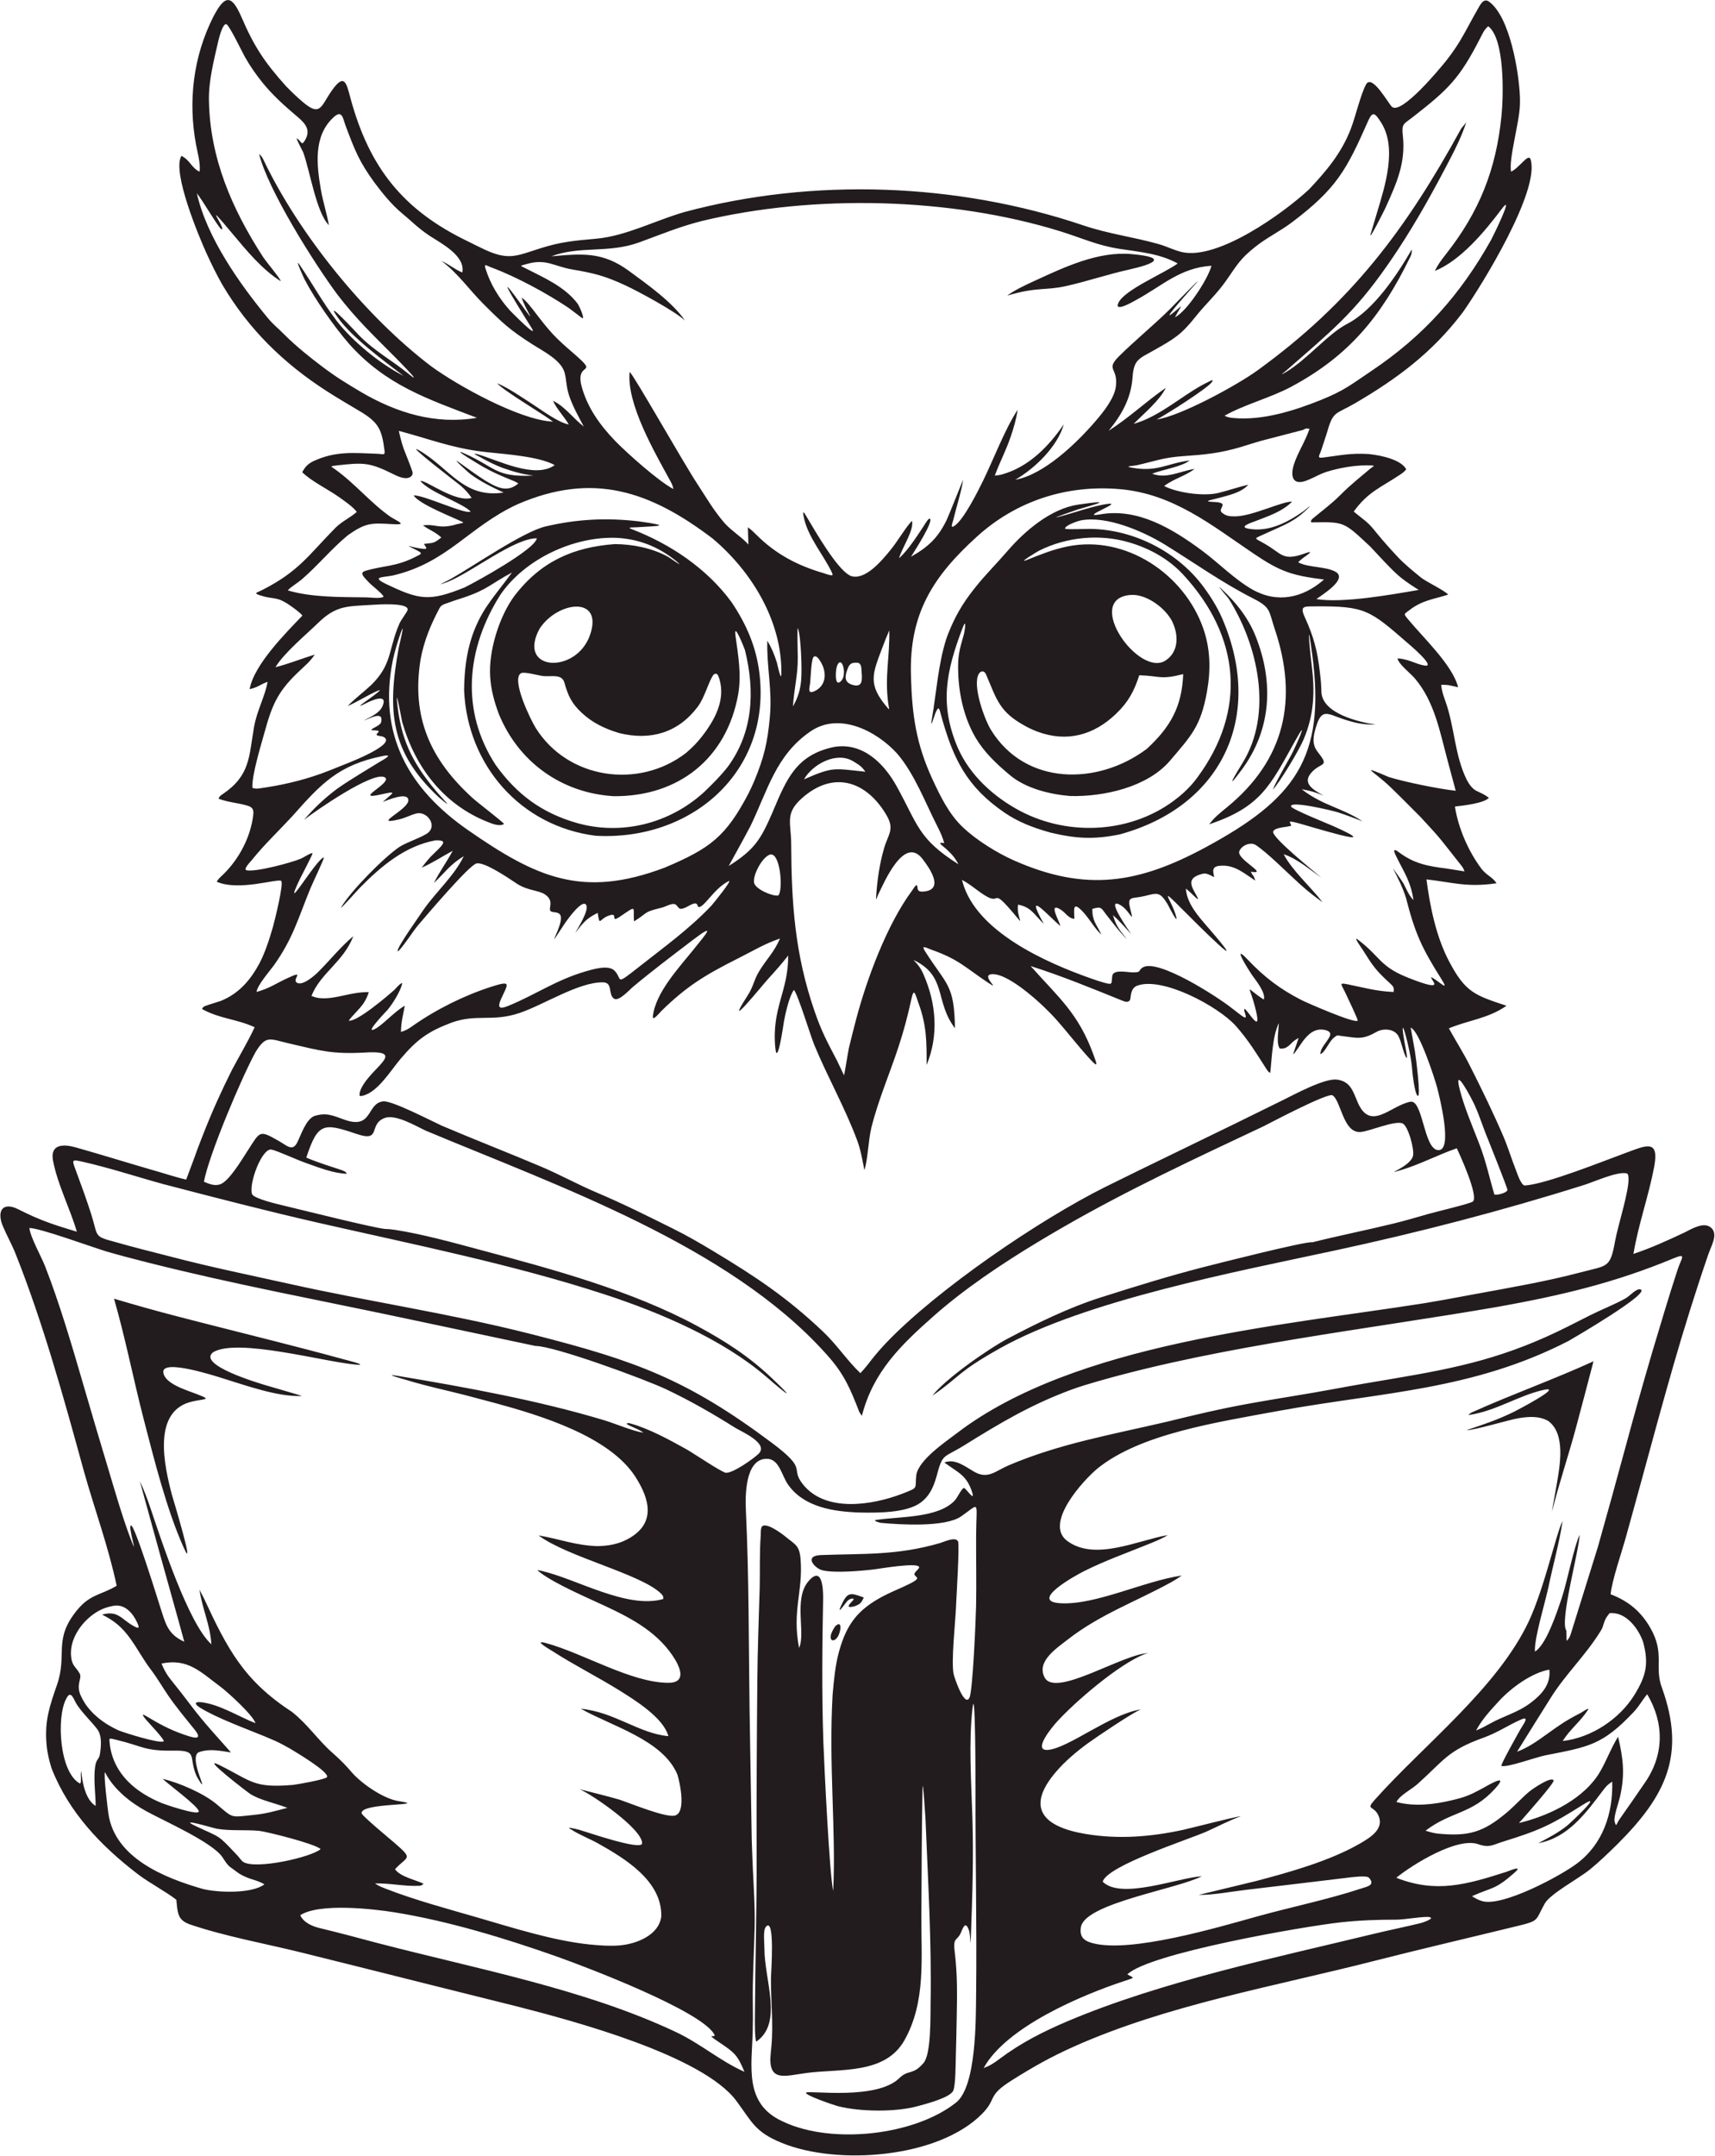 <?xml version="1.0" encoding="UTF-8"?>
<svg xmlns="http://www.w3.org/2000/svg" xmlns:xlink="http://www.w3.org/1999/xlink" width="2232" height="2805" viewBox="0 0 2232 2805">
<path fill-rule="evenodd" fill="rgb(13.719%, 10.985%, 12.157%)" fill-opacity="1" d="M 1463.891 2577.293 C 1478.238 2572.574 1475.73 2573.754 1467.191 2568.914 C 1494.711 2541.492 1697.559 2506.238 1745.238 2501.121 C 1770.172 2498.445 1792.289 2497.688 1817.32 2497.691 C 1827.941 2497.691 1853.52 2493.066 1860.289 2494.352 C 1868.41 2495.891 1850.91 2501.688 1849.301 2502.086 C 1829.359 2506.984 1808.891 2511.066 1788.691 2515.953 C 1659.449 2547.215 1510.871 2578.258 1389.051 2629.969 C 1357.461 2643.375 1328.398 2658.176 1300.879 2678.836 C 1293.539 2684.348 1288.828 2687.512 1280.16 2690.766 C 1309.578 2637.242 1407.629 2595.801 1463.891 2577.293 Z M 490.277 2527.805 C 465.09 2521.121 441.156 2514.629 415.73 2508.562 C 406.406 2506.336 394.742 2501.227 390.785 2491.867 C 415.691 2475.766 485.297 2483.605 513.773 2488.184 C 582.816 2499.281 656.969 2521.809 723.082 2545.109 L 724.922 2545.762 C 764.34 2559.762 911.387 2615.836 929.406 2646.539 C 933.492 2653.5 914.633 2642.926 937.277 2658.102 C 956.242 2670.812 959.988 2674.223 968.883 2695.652 C 937.121 2681.574 912.035 2659.152 879.504 2643.797 C 761.16 2587.949 619.637 2561.531 492.953 2528.504 Z M 337.312 2382.117 C 348.012 2383.41 410.152 2398.898 417.277 2405.887 C 404.809 2416.703 330.762 2433.246 315.891 2422.121 C 314.492 2421.074 310.281 2415.555 309.066 2414.227 L 307.254 2412.395 C 282.699 2386.25 287.438 2391.414 255.012 2376.066 C 229.16 2363.836 277.359 2378.539 282.195 2379.379 C 299.918 2382.449 319.035 2380.473 337.312 2382.117 Z M 1817.18 2443.176 C 1838.262 2425.992 1896.609 2389.859 1923.922 2399.508 C 1938.32 2404.594 1942.488 2400.402 1956.969 2395.902 C 2004.102 2381.254 2018.531 2374.48 2060.18 2348.105 C 2089.129 2329.77 2042.691 2372.871 2039.371 2375.512 C 2027.828 2384.688 2015.02 2391.262 2002.078 2398.184 C 2040.969 2391.027 2064.16 2358.68 2086.559 2329.07 C 2090.43 2323.953 2092.801 2321.555 2098.238 2318.129 C 2099.398 2359.445 2086.09 2399.48 2052.031 2424.855 C 2030.039 2441.242 1956.469 2480.504 1929.75 2473.746 C 1924.32 2472.371 1920.398 2470.02 1915.68 2467.141 C 1942.77 2455.043 1945.469 2459.152 1970.898 2436.719 C 1983.148 2425.91 1965.172 2433.973 1959.559 2435.762 C 1908.75 2451.953 1869.102 2463.59 1817.18 2443.176 Z M 379.867 2227.246 C 317.258 2186.547 295.887 2145.234 265.465 2079.715 C 263.605 2075.703 261.328 2072.129 259.613 2068.055 C 263.047 2093.07 273.551 2113.688 275.094 2139.344 C 245.238 2112.527 210.074 2004.355 196.035 1962.891 C 191.871 1950.617 187.57 1938.867 181.996 1927.148 C 198.695 1988.352 215.77 2049.445 232.84 2110.547 C 235.219 2119.051 237.551 2127.562 239.844 2136.09 C 218.062 2126.184 215.539 2112.5 208.652 2091.367 C 205.297 2080.988 175.137 1983.117 170.391 1984.738 C 166.223 1986.164 180.258 2028.516 171.188 2005.184 C 159.281 1974.551 148.711 1936.961 139.133 1905.254 C 128.707 1870.742 118.488 1836.145 108.441 1801.52 C 93.879 1751.391 77.605 1696.039 58.711 1647.609 C 53.59 1634.469 39.34 1609.488 38.289 1597.73 C 53.148 1598.148 119.133 1622.43 139.031 1628.449 C 157.172 1633.672 175.414 1638.422 193.719 1643.039 C 307.152 1671.629 414.703 1691.379 528.008 1715.469 L 696.867 1751.238 C 721.062 1751.07 839.887 1794.66 867.785 1807.992 C 899.121 1822.977 927.109 1839.008 956.48 1857.48 C 964.484 1862.527 1000.441 1877.656 987.648 1891.129 C 981.973 1897.113 951.207 1919.039 943.496 1915.945 C 934.59 1912.371 907.938 1894.465 897.887 1888.355 C 895.996 1887.211 894.137 1886.109 892.223 1885.012 C 870.688 1873.027 844.117 1858.562 820.441 1852.094 C 818.555 1851.578 817.207 1851.332 815.504 1852.258 C 816.516 1854.766 831.242 1859.047 837.262 1864.039 C 824.949 1862.488 800.93 1852.395 787.145 1848.145 C 701.414 1822.211 606.477 1805.012 517.992 1790.211 C 495.926 1786.52 525.961 1794.578 530.117 1795.859 C 554.785 1803.441 580.074 1808.684 605.051 1815.102 C 618.32 1818.547 631.562 1822.07 644.797 1825.641 C 702.926 1841.496 793.09 1868.621 827 1921.57 C 846.062 1951.336 853.938 1982.949 816.453 2002.777 C 804.055 2009.336 791.184 2011.426 777.32 2011.684 C 748.582 2010.676 727.988 2002.316 700.871 1997.723 C 738.773 2026.062 835.289 2048.066 860.77 2073.895 C 862.836 2076.133 863.609 2077.48 863.121 2080.52 C 815.531 2093.941 750.074 2053.988 704.066 2043.723 C 699.031 2042.598 698.141 2042.336 703.137 2046.113 C 723.164 2061.254 764.234 2078.68 788.152 2089.867 C 824.078 2106.672 858.477 2125.215 879.328 2160.426 C 885.398 2171.066 891.664 2187.523 873.457 2189.352 L 869.125 2189.492 C 820.859 2189.129 758.363 2150.672 710.172 2137.715 C 692.816 2133.051 715.809 2146.254 719.121 2148.387 C 747.375 2166.582 777.523 2181.625 806.121 2199.398 C 826.359 2212.07 863.391 2234.844 869.848 2258.895 C 831.566 2255.469 799.77 2227.48 755.961 2223.25 C 795.754 2245.875 862.781 2263.715 881.625 2308.91 C 884.828 2319.207 893.789 2360.047 877.324 2362.449 C 864.484 2364.324 821.422 2346.758 806.809 2341.715 C 789.473 2336.625 771.789 2332.488 754.305 2327.91 C 771.32 2335.273 835.875 2379.746 835.684 2398.277 C 835.574 2408.742 760.965 2382.641 753.938 2380.785 C 750.352 2379.84 747.055 2379.109 743.418 2378.414 C 737.34 2377.488 742.336 2379.547 744.684 2381.117 C 752.961 2386.656 768.043 2392.738 778.07 2398.324 C 813.473 2418.246 861.484 2447.074 860.66 2493.312 C 857.711 2518.094 827.859 2529.469 806.062 2531.203 C 793.551 2532.199 781.02 2531.273 768.562 2530.086 C 720.203 2525.312 666.586 2507.949 622.281 2495.133 C 583.766 2483.961 539.414 2472.027 502.48 2457.598 C 497.332 2455.586 492.652 2453.844 488.113 2450.586 C 507.941 2450.016 525.902 2454.523 545.168 2453.645 C 547.93 2453.457 549.402 2453.055 551.152 2450.863 C 540.258 2445.66 520.941 2441.895 514.117 2432.047 C 529.91 2414.598 538.941 2419.926 513.566 2397.895 C 509.445 2394.312 471.348 2362.836 470.699 2359.34 C 468.043 2345.055 560.914 2349.781 519.227 2343.523 C 499.648 2340.586 472.641 2322.062 459.223 2307.586 C 450.051 2296.852 443.738 2290.383 433.117 2280.996 C 413.164 2263.492 401.723 2244.664 379.867 2227.246 Z M 298.52 2428.449 L 311.086 2437.613 C 324.309 2445.812 333.469 2445.301 344.145 2451.711 C 327.859 2464.145 283.742 2462.574 264.23 2457.805 C 214.715 2443.617 149.445 2417.785 141.039 2359.605 C 140.211 2353.859 134.555 2307.891 136.656 2305.883 C 147.812 2327.906 169.219 2344.984 190.516 2356.641 C 214.426 2369.73 275.758 2396.668 289.34 2416.184 C 293 2421.441 293.652 2423.555 298.52 2428.449 Z M 86.953 2208.777 C 92.871 2198.656 95.938 2211.887 100.562 2218.582 C 109.145 2231.012 117.887 2238.672 126.363 2249.586 C 132.996 2258.129 131.609 2271.957 130.066 2282.203 C 128.734 2291.039 124.332 2286.758 123.191 2304.613 C 122.215 2319.98 124.316 2334.422 124.52 2349.723 C 110.926 2341.387 107.367 2319.305 105.66 2304.613 C 104.195 2307.309 106.906 2322.188 103.504 2320.254 C 77.309 2305.367 73.367 2234.625 86 2210.598 Z M 1871.121 2385.695 C 1865.488 2385.043 1860.648 2383.594 1855.281 2381.926 C 1889.141 2356.152 1915.219 2360.973 1945.91 2327.074 C 1966.211 2304.645 1933.891 2324.484 1927.289 2327.992 C 1912.16 2336.043 1906.16 2338.383 1889.18 2342.398 C 1865.828 2347.914 1840.891 2350.801 1817.391 2344.613 C 1821.859 2335.621 1836.379 2328.797 1845.148 2320.938 C 1879.488 2290.156 1883.891 2277.805 1930.211 2261.113 C 1949.27 2254.246 1962.27 2244.93 1979.559 2237.301 C 1992.02 2231.801 1981.441 2245.016 1978.172 2251.027 C 1975.43 2256.055 1952.141 2297.082 1954.051 2297.695 C 1961.379 2300.047 1999.07 2286.281 2011.078 2283.906 C 2067.34 2272.785 2085.141 2270.914 2125.969 2227.734 C 2133.191 2220.09 2137.23 2212.141 2143.762 2204.406 C 2165.922 2241.723 2165.93 2282.695 2141.219 2318.82 C 2129.898 2335.371 2118.77 2351.391 2107.25 2367.789 C 2103.672 2372.891 2103.609 2378.625 2101.379 2369.996 C 2099.809 2363.934 2106.57 2345.539 2108.281 2338.102 C 2115.031 2308.77 2112.648 2288.566 2105.859 2259.648 C 2096.02 2275.699 2091.07 2290.414 2082.18 2305.578 C 2062.398 2339.305 2019.238 2360.871 1982.512 2370.477 L 1979.91 2371.16 C 1975.52 2372.309 1976.699 2372.309 1980.621 2367.77 C 1985.07 2362.621 2023.32 2319.547 2021.969 2316.594 C 2019.211 2310.523 1994.09 2327.828 1989.961 2331.316 C 1980.07 2339.688 1971.25 2349.637 1961.262 2358.07 C 1930.41 2384.129 1911.398 2389.617 1871.121 2385.695 Z M 2016.41 2172.348 C 2018.469 2191.426 2006.879 2204.285 1992.43 2215.301 C 1975.371 2228.309 1957.91 2232.172 1939.309 2242.512 C 1932.809 2246.125 1927.988 2248.773 1921.031 2251.539 C 1928.891 2236.996 1939.512 2225.633 1950.578 2213.547 C 1966.371 2196.312 1993.07 2176.523 2016.41 2172.348 Z M 2086.578 2114.383 C 2089.148 2105.918 2090.762 2104.031 2094.828 2098.902 C 2115.98 2096.734 2132.52 2119.008 2138.461 2136.438 C 2146.102 2164.949 2142.27 2180.73 2127.051 2205.367 C 2107.68 2236.711 2070.91 2261.102 2033.82 2265.215 C 2043.68 2249.422 2056.66 2240.258 2066.609 2224.797 C 2069.488 2220.316 2059.602 2227.473 2056.91 2228.848 C 2038.5 2238.273 2030.469 2243.859 2013.77 2255.898 C 2001.289 2264.891 1988.891 2273.801 1974.371 2279.188 C 1988.941 2255.703 2003.809 2231.906 2018.531 2208.52 C 2037.539 2178.324 2063.422 2153.914 2082.609 2123.016 C 2084.422 2120.113 2085.77 2117.711 2086.578 2114.383 Z M 377.109 2274.938 C 383.082 2278.551 430.008 2306.164 425.395 2312.359 C 423.242 2315.25 387.332 2321.715 381.266 2322.359 C 329.52 2326.621 328.285 2317.789 285.383 2296.457 C 258.574 2283.129 323.57 2332.969 326.301 2334.551 C 336.508 2340.453 347.711 2343.598 358.891 2347.078 C 364.074 2348.703 368.926 2350.27 374.027 2352.168 C 357.078 2356.496 346.887 2359.871 328.379 2361.605 C 299.121 2364.664 303.801 2365.734 281.598 2347.195 C 264.859 2333.219 232.961 2319.465 211.688 2314.418 C 218.129 2321.012 258.758 2350.516 258.711 2356.852 C 258.664 2362.719 214.785 2347.777 210.391 2345.961 C 176.996 2332.148 148.773 2309.008 143.141 2271.508 C 141.977 2259.777 140.754 2261.395 152.367 2263.91 C 186.355 2272.16 187.816 2278.375 226.27 2277.758 C 258.574 2277.238 244.863 2286.117 255.758 2310.637 C 256.512 2312.34 266.578 2330.062 261.66 2316.391 C 259.23 2309.637 248.883 2283.352 259.145 2279.691 C 272.859 2274.797 286.645 2278.055 300.629 2280.133 C 282.406 2259.461 266.473 2242.551 249.527 2220.344 L 245.629 2215.23 C 239.109 2206.629 232.57 2198.164 225.777 2189.777 C 218.297 2180.66 214.758 2175.41 210.195 2164.43 C 244.75 2157.344 260.961 2175.406 286.816 2194.516 C 296.141 2201.402 329.418 2231.703 332.484 2242.043 C 310.66 2233.516 286.277 2217.812 262.57 2214.828 C 252.711 2213.586 252.906 2217.211 260.332 2221.863 C 281.316 2234.996 320.184 2249.234 344.691 2259.289 C 349.246 2261.16 353.715 2263.074 358.211 2265.078 C 364.789 2268.105 370.82 2271.348 377.109 2274.938 Z M 191.227 2233.387 C 182.043 2227.691 187.102 2233.953 190.734 2238.281 C 193.227 2241.113 214.688 2263.902 213.062 2265.527 C 209.188 2269.398 161.512 2254.406 154.344 2251.43 C 135.676 2243.074 116.672 2228.836 107.215 2210.41 L 105.887 2207.82 C 97.629 2191.734 107.523 2184.051 103.641 2177.324 C 98.238 2167.961 93.406 2167.645 92.414 2153.906 C 90.914 2133.207 104.672 2112.738 120.664 2100.934 C 129.191 2094.641 137.266 2091.223 147.633 2089.344 C 162.328 2086.684 172.738 2098.656 178.453 2110.984 C 182.203 2119.066 180.66 2119.512 172.973 2115.113 C 157.723 2106.383 153.258 2095 132.871 2100.793 C 148.984 2108.816 158.996 2117.316 169.652 2132.133 C 179.258 2145.496 185.961 2158.684 196.391 2172.402 C 204.289 2182.789 211.359 2194.926 218.742 2205.828 C 229.879 2221.906 240.746 2234.871 252.934 2249.941 C 266.738 2267.012 247.785 2259.73 238.215 2256.438 C 221.246 2250.602 206.523 2242.609 191.227 2233.387 Z M 2038.578 2121.609 C 2029.449 2109.879 2055.031 2017.996 2055.84 1997.027 C 2048.988 2010.488 2038.91 2060.312 2032.75 2078.617 C 2025.512 2100.145 2012.129 2140.215 1997.621 2148.883 C 1996.449 2131.984 2011.48 2083.262 2015.27 2064.805 C 2020.941 2037.176 2029.691 2006.379 2033.621 1978.84 C 2024.828 1996.684 2010.66 2063.75 1989.91 2108.984 C 1949.199 2195.922 1853.488 2269.762 1789.34 2341.547 C 1776.5 2355.914 1788.25 2348.258 1794.309 2362.98 C 1801.238 2379.828 1783.52 2390.738 1770.281 2398.438 C 1731.359 2421.078 1677.711 2436.164 1634.031 2447.598 C 1609.352 2453.547 1584.66 2459.469 1559.988 2465.465 C 1579.699 2465.613 1602.012 2461.176 1621.988 2458.852 C 1666.051 2453.719 1710.09 2448.301 1754.141 2443.055 C 1759.102 2442.465 1778.609 2439.766 1781.59 2443.098 C 1790.27 2452.789 1779.828 2454.434 1770.93 2457.363 C 1727.52 2471.633 1679.852 2481.324 1635.328 2493.719 C 1584.34 2507.922 1471.422 2541.371 1422.121 2528.281 C 1409.648 2524.973 1404.488 2519.27 1406.949 2506.281 C 1414.961 2475.902 1530.871 2458.113 1564.191 2441.199 C 1532.949 2443.066 1459 2472.191 1435.102 2448.262 C 1441.129 2427.445 1544.539 2394.211 1569.91 2383.188 C 1583.449 2377.184 1601.422 2367.82 1614.68 2363.188 C 1609.699 2363.121 1550.102 2378.566 1540.379 2380.688 C 1497.922 2389.961 1455.309 2393.387 1412.211 2386.062 C 1357.551 2376.777 1334.18 2352.062 1374.488 2305.18 C 1386.57 2291.129 1400.871 2279.113 1415.789 2268.211 C 1427.281 2259.812 1475.219 2227.625 1484.789 2224.09 C 1445.039 2230.215 1391.191 2274.078 1364.41 2276.762 C 1342.262 2278.98 1370.449 2245.898 1374.922 2240.938 C 1399.211 2213.984 1456.102 2165.312 1489.609 2152.211 C 1491.84 2151.34 1493.34 2150.941 1495.711 2150.777 C 1462.23 2151.004 1373.371 2209.879 1359.398 2182.348 C 1348.988 2161.816 1373.988 2145.367 1389.602 2133.223 C 1431.801 2100.406 1477.371 2084.324 1523.441 2059.082 C 1528.602 2056.254 1533.25 2053.23 1538.109 2049.918 C 1488.961 2057.055 1426.68 2088.266 1380.762 2086.023 C 1337.289 2083.902 1401.031 2049.141 1410.941 2044.18 C 1438.34 2030.465 1467.75 2020.066 1496.129 2008.508 C 1502.531 2005.898 1514.129 2001.211 1519.66 1997.312 C 1480.301 2004.258 1424.719 2031.652 1388.789 2004.777 C 1358.469 1982.102 1409.809 1925.973 1428.539 1910.492 C 1484.309 1865.727 1581.129 1851.023 1665.02 1835.555 C 1799.172 1811.164 1916.219 1809.02 2041.379 1744.73 C 2048.32 1740.719 2150.75 1681.07 2134.66 1677.609 C 2129.238 1676.449 2121.789 1685.781 2115.551 1689.32 C 2102.039 1696.98 2084.289 1703.852 2069.68 1711.191 C 2060.078 1716.031 2050.512 1720.941 2040.898 1725.77 C 1960.961 1765.941 1899.719 1779.301 1812.52 1793.91 C 1787.379 1798.121 1762.32 1802.359 1737.25 1807.035 C 1699.602 1814.09 1662.359 1819.555 1626.23 1826.105 C 1586.988 1833.227 1554.379 1841.047 1518.629 1849.84 C 1448.379 1866.293 1379.328 1878.133 1312.449 1906.668 C 1295.73 1913.809 1285.781 1925.133 1268.012 1914.98 C 1256.5 1908.41 1242.949 1897.219 1229.051 1902.887 C 1246.672 1916.016 1258.379 1919.105 1265.5 1942.484 C 1269.078 1954.262 1256.828 1936.316 1254.738 1936.039 C 1251.891 1935.66 1246.238 1948.406 1242.488 1952.387 C 1220.809 1975.41 1170.922 1972.949 1140.238 1977.605 C 1134.961 1978.406 1145.18 1981.297 1146.41 1981.41 C 1172.051 1983.797 1230.02 1987.316 1250.762 1973.02 C 1276.219 1955.457 1270.602 1951.172 1270.379 1998.414 C 1270.238 2028.801 1270.922 2059.145 1270.328 2089.535 C 1269.969 2106.375 1266.102 2199.488 1261.738 2208.793 C 1255.52 2222.082 1242.191 2183.465 1241.051 2177.898 C 1237.762 2161.762 1243.34 2111.035 1244.191 2091.035 L 1244.309 2088.031 C 1244.789 2077.434 1248.988 2009.348 1246.82 2005.402 C 1243.281 1998.941 1229.031 2006.047 1223.121 2007.758 C 1167.328 2023.926 1124.77 2021.234 1068.262 2023.305 C 1045.621 2024.172 1060.219 2040.629 1070.48 2043.141 C 1086.328 2047.016 1121.391 2043.91 1138.371 2041.836 C 1145.52 2040.883 1195.762 2032.324 1196.238 2039.16 C 1196.379 2041.172 1191.34 2044.215 1189.98 2047.852 C 1190.539 2053.477 1204.051 2051.688 1175.309 2064.746 C 1166.48 2068.762 1157.828 2072.336 1149.219 2076.879 C 1116.57 2094.129 1101.879 2113.035 1091.988 2148.707 C 1086.961 2166.836 1085.391 2185.719 1083.641 2204.387 C 1078.309 2296.332 1088.191 2380.789 1084.391 2460.355 C 1079.512 2438.84 1072.719 2297.73 1071.578 2266.664 C 1069.461 2203.953 1070.059 2142.547 1071.262 2079.863 C 1071.41 2067.898 1070.262 2035.633 1051.801 2057.82 C 1032.59 2080.91 1048.77 2125.121 1039.969 2144.102 C 1030.559 2095.352 1045.309 2070.809 1041.922 2028.809 C 1040.41 2010.051 1034.828 2009.848 1021.262 1998.516 C 1017.031 1995.113 993.758 1977.715 990.812 1987.922 C 990.031 1990.617 990.141 1995.184 990.027 1998.121 C 988.398 2020.559 989.223 2042.848 988.723 2065.301 C 987.496 2105.949 985.965 2146.598 985.605 2187.27 C 984.941 2262.508 984.48 2337.746 984.723 2412.984 C 984.949 2483.254 982.867 2552.809 982.504 2622.852 C 982.465 2630.023 982.137 2650.176 984.121 2656.465 L 984.836 2655.957 C 1019.18 2631.531 994.84 2576.582 994.848 2535.195 C 994.848 2528.262 992.75 2511.473 996.875 2506.848 C 1008.922 2493.336 1003.43 2567.637 1003.371 2573.094 C 1003.051 2603.391 1006.719 2631.992 1003.941 2662.359 L 1003.648 2665.613 L 1003 2672.234 C 999.285 2710.102 1021.68 2700.75 1050.078 2697.102 C 1094.48 2691.398 1152.129 2699.199 1177.211 2654.379 C 1205.199 2604.348 1198.762 2548.137 1199.121 2492.738 C 1199.469 2437.586 1199.52 2382.121 1200.648 2327.008 C 1201.012 2309.773 1204.559 2368.047 1204.559 2368.238 C 1207.719 2446.422 1212.559 2528.688 1211.121 2606.66 C 1210.82 2622.625 1212 2672.387 1202.031 2684.051 C 1187.711 2700.812 1182.609 2691.984 1170.309 2703.977 C 1140.809 2732.711 1053.988 2719.672 1049.309 2722.617 C 1045.031 2725.305 1085.641 2739.098 1090.141 2740.254 C 1119.301 2747.746 1165.852 2748.316 1194.809 2740.207 C 1204.648 2737.449 1237.102 2729.344 1240.75 2719.816 C 1243.77 2711.902 1243.699 2684.465 1243.988 2674.527 C 1244.449 2658.68 1244.801 2642.828 1245.078 2626.973 C 1245.641 2595.094 1246.281 2570.293 1242.371 2538.312 C 1240.16 2520.273 1245.871 2525.512 1250.48 2514.754 C 1253.352 2508.031 1256.41 2498.871 1260.852 2510.973 C 1263.441 2518.023 1262.719 2541.469 1263.691 2515.957 C 1265.609 2465.645 1267.09 2415.008 1265.531 2364.68 C 1264.129 2319.414 1260.539 2266.867 1265.711 2222.23 C 1269.461 2189.84 1269.609 2318.352 1269.59 2328.613 C 1269.34 2417.148 1271.41 2505.641 1270.371 2594.188 C 1269.98 2627.156 1270.91 2714.461 1244.27 2735.633 C 1190.031 2778.738 1082.82 2790.164 1020.059 2760.848 L 1017.629 2759.715 C 968.367 2736.703 978.344 2689.07 979.621 2643.129 C 979.949 2631.289 979.941 2619.539 979.75 2607.695 C 979.199 2574.109 981.238 2543.098 982.113 2509.863 C 982.797 2483.84 981.012 2457.781 979.824 2431.793 C 979.238 2418.863 978.738 2405.945 978.34 2393.008 C 977.398 2336.414 976.367 2279.824 975.52 2223.234 C 974.297 2136.523 974.875 2052.199 970.734 1965.328 C 969.828 1946.305 969.641 1898.898 997.191 1898.02 C 1014.129 1897.477 1017.121 1919.477 1025.559 1931.535 C 1046.422 1961.332 1085.59 1966.926 1119.309 1967.953 C 1142.059 1968.402 1179.379 1968.59 1197.84 1955.277 C 1209.609 1946.785 1214.82 1935.02 1218.719 1921.484 C 1227.031 1889.996 1227.25 1897.688 1254.93 1880.512 C 1302.059 1851.262 1340.719 1828.121 1393.172 1808.531 C 1405.328 1803.988 1417.691 1800.422 1430.148 1796.801 C 1593.141 1750.32 1779.629 1729.648 1949.398 1700.309 C 2031.449 1685.559 2100.859 1669.32 2178.281 1637.148 C 2195.672 1629.922 2188.309 1636.719 2183.27 1652.09 C 2171.84 1686.922 2161.461 1722.191 2150.898 1757.301 C 2138.578 1799.031 2126.309 1842.785 2115.07 1884.422 C 2103.398 1927.695 2091.629 1969.926 2079.75 2012.168 L 2046.25 2119.711 C 2044.16 2126.07 2043.5 2130.844 2038.859 2134.965 Z M 1073.852 1760.148 L 1075.891 1762.41 C 1098.449 1787.391 1106.43 1806.297 1118.289 1837.008 C 1118.609 1837.84 1121.031 1841.152 1121.699 1842.113 C 1136.441 1784.949 1172.148 1750.352 1214.852 1712.551 C 1255.559 1676.52 1303.949 1644.309 1350.469 1616.191 C 1361.23 1609.691 1372.059 1603.328 1382.961 1597.039 C 1467.602 1548.16 1556.289 1506.949 1644.641 1465.309 C 1655.531 1459.801 1728.25 1421.461 1734.191 1425.129 C 1745.328 1432.012 1747.859 1474.09 1770.34 1472.871 C 1781.852 1472.238 1814.691 1457.59 1825.262 1461.621 C 1832.441 1464.371 1841.109 1495.609 1838.941 1504.031 C 1835.121 1518.852 1797.051 1530.199 1823.84 1522.23 C 1848.172 1514.988 1871.59 1502.422 1895.949 1494.051 C 1900.578 1503.68 1924.422 1556.309 1916.969 1563.262 C 1914.09 1565.941 1868.289 1576.809 1859.199 1579.41 C 1843.801 1583.809 1828.578 1588.32 1813.012 1592.109 C 1778.07 1600.621 1742.84 1607.629 1707.93 1616.352 C 1700.879 1614.441 1584.309 1644.039 1567.648 1648.309 C 1519.98 1660.512 1477.941 1673.738 1433.16 1687.91 C 1390.449 1701.43 1348.691 1722.102 1312.398 1741.199 C 1286.52 1754.82 1230.141 1794.129 1213.461 1815.98 C 1251.961 1789.129 1244.609 1786.27 1301.531 1754.199 C 1413.211 1691.82 1609.328 1654.551 1736.57 1627.18 C 1846.172 1603.609 1954.512 1575.5 2061.449 1541.82 C 2074.84 1537.602 2102.98 1524.738 2115.781 1526.461 C 2118.801 1526.859 2119.031 1528.34 2119.379 1531.762 C 2121 1547.309 2105.488 1595.238 2102.109 1614.059 C 2095.602 1650.398 2092.391 1646.129 2057.871 1655.281 C 2012.352 1667.34 1965.852 1675.238 1919.578 1683.77 C 1905.691 1686.32 1891.809 1688.93 1877.91 1691.449 C 1869.691 1692.941 1861.449 1694.359 1853.191 1695.691 C 1665.512 1725.18 1399.512 1747.328 1245.91 1864.281 C 1230.469 1876.035 1195.641 1899.5 1192.52 1919.062 C 1190.441 1937.949 1196.398 1934.852 1173.34 1943.82 C 1134.66 1958.512 1073.93 1968.293 1044.641 1930.828 C 1027.559 1908.988 1052.648 1913.312 1004.59 1877.289 C 894.379 1794.859 827.281 1770.488 695.469 1736.871 C 692.457 1736.102 689.441 1735.34 686.43 1734.578 C 585.984 1709.191 478.824 1693.191 376.91 1670.512 C 325.227 1659 275.219 1648.898 224.789 1635.68 C 199.785 1629.129 175.129 1623.238 150.805 1616.211 C 121.035 1608.211 128.199 1609.602 118.621 1579.512 C 112.613 1560.641 105.996 1542.609 99.125 1524.07 C 93.422 1508.691 92.703 1508.211 107.664 1511.59 C 143.027 1519.578 178.258 1531.262 213.246 1540.84 L 214.867 1541.262 C 281.77 1558.68 346.766 1575.57 414.242 1590.961 C 537.363 1619.012 668.449 1645.281 788.133 1684.531 C 858.508 1707.621 940.113 1742.27 996.57 1790.711 L 998.902 1792.711 C 1028.012 1817.934 1033.82 1820.906 1004.16 1792.75 C 973.914 1764.191 943.871 1744.941 907.469 1725.27 C 822.191 1679.172 719.477 1651.488 626.223 1626.539 C 591.863 1617.352 549.055 1605.441 514.129 1600.191 C 509.949 1599.57 505.75 1599.012 501.523 1599.059 C 485.547 1597.488 396.883 1575.211 369.41 1568.66 C 361.949 1566.898 331.098 1559.762 328.043 1553.789 C 323.371 1539.93 341.129 1493.199 353.406 1495.73 C 360.859 1497.262 386.309 1509 397.062 1512.77 C 414.344 1518.891 433.586 1526.711 452.016 1527.262 C 446.941 1528.578 456.168 1526.281 444.172 1522.281 C 428.418 1517.031 414.062 1512.711 398.637 1506.18 C 413.625 1460.57 421.125 1460.789 464.145 1475.391 C 497.113 1486.59 478.902 1462.738 500.621 1454.641 C 514.773 1449.359 540.48 1464.711 553.543 1470.859 C 554.387 1471.23 555.23 1471.59 556.074 1471.949 C 727.008 1543.461 947.828 1620.621 1073.852 1760.148 Z M 1936.852 1483.012 C 1939.449 1489.328 1962.238 1546.789 1961.93 1548.328 C 1961.262 1551.719 1949.672 1555.199 1944.93 1554.32 C 1938.07 1531.422 1934.371 1512.262 1925.531 1489.219 L 1924.32 1486.059 L 1923.129 1483.012 C 1914.781 1461.559 1905.969 1441.109 1900.102 1418.762 C 1890.539 1382.398 1915.379 1429.32 1919.199 1437.859 L 1919.66 1438.898 C 1926.059 1453.23 1930.629 1468.41 1936.852 1483.012 Z M 1169.512 1361.629 C 1176.078 1341.648 1181.52 1321.352 1185.93 1300.77 C 1189.629 1283.551 1191.078 1293.52 1195.789 1306.371 C 1205.93 1334.02 1206.129 1356.801 1205.922 1385.699 C 1221.852 1347.262 1218.539 1305.738 1202.012 1268.07 C 1198.211 1259.398 1195.281 1255.801 1188.879 1249 C 1232.91 1269.988 1216.031 1302.52 1242.84 1337.828 C 1241.969 1280.512 1232.211 1282.23 1204.02 1237.852 C 1198.121 1228.551 1205.809 1233.422 1211.941 1235.57 C 1248.199 1248.34 1256.289 1258.922 1286.328 1278.828 C 1304.641 1290.969 1274.211 1267.809 1291.719 1267.48 C 1314.48 1267.051 1359.211 1309.059 1374.34 1326.129 C 1389.09 1342.75 1402.379 1360.191 1417.488 1376.801 C 1429.969 1390.512 1427.941 1385.449 1422.84 1371.578 C 1403.172 1318.031 1377.578 1297.75 1341.328 1256.941 C 1382.16 1269.891 1422.012 1286.352 1461.719 1302.371 C 1464.41 1303.461 1468.66 1304.461 1470.578 1301.23 C 1472.199 1298.512 1470.301 1285.922 1480.27 1282.359 C 1513.359 1270.57 1585.34 1309.422 1608.012 1334.449 C 1624.371 1352.738 1635.41 1370.98 1648.539 1391.422 C 1650.02 1393.711 1650.828 1394.629 1653.16 1396.059 C 1655.352 1376.77 1655.949 1348.27 1664.398 1331.141 C 1664.039 1339.66 1661.141 1355.73 1664.809 1363.02 C 1665.602 1364.59 1665.57 1364.262 1668.121 1364.281 C 1676.852 1364.34 1679.871 1356.379 1687.238 1352.141 L 1688.621 1351.34 L 1690.141 1350.52 C 1689.051 1354.219 1683.199 1369.922 1683.129 1371.84 C 1684.789 1371.039 1693.551 1357.43 1695.57 1354.789 C 1702.859 1345.23 1711.16 1337.539 1724.012 1340.012 C 1735.699 1342.68 1730.859 1348.762 1725.891 1355.879 C 1721.75 1361.781 1719.461 1364.102 1718.172 1371.539 C 1723 1370.309 1728.211 1359.68 1731.16 1355.602 C 1733.25 1352.719 1734.84 1350.922 1737.691 1348.762 C 1741.211 1346.309 1740.629 1347.301 1745.66 1347.891 C 1766.371 1350.32 1772.449 1353.441 1791.359 1342.66 C 1800.309 1337.559 1815.18 1338.328 1820.25 1348.602 C 1824.09 1356.398 1825.18 1364.738 1828.52 1372.629 C 1834.281 1386.25 1828.48 1359.27 1828.012 1356.551 C 1819.43 1307.27 1835.789 1364.809 1837.641 1389.199 C 1838.09 1395.16 1840.98 1422.809 1844.988 1425.75 C 1849.789 1429.25 1842.488 1373.84 1841.398 1367.449 C 1839.82 1358.18 1838.031 1348.949 1836.48 1339.672 C 1836.34 1338.801 1835.371 1337.172 1836.23 1337.301 C 1846.898 1341.039 1866.879 1401.969 1870.352 1414.941 C 1872.75 1424.328 1892.48 1500.449 1870.609 1496.289 C 1852.738 1492.891 1851.711 1430.262 1835.422 1433.5 C 1809.449 1438.672 1783.621 1472.672 1767.02 1434.32 C 1761.012 1420.441 1757.82 1406.98 1740.059 1404.699 C 1723.641 1402.59 1684.219 1424.25 1668.441 1431.949 C 1647.891 1441.969 1627.422 1452.199 1606.871 1462.23 L 1481.172 1523.328 C 1466.77 1530.469 1453.77 1536.75 1439.602 1543.789 C 1352.16 1587.16 1219.02 1678.391 1153.629 1746.879 C 1146.852 1753.98 1140.762 1760.988 1134.648 1768.66 C 1129.078 1776.02 1125.422 1780.5 1119.762 1786.648 C 1102.66 1770.41 1089.078 1749.52 1070.891 1732.328 C 1023.922 1687.93 984.02 1661.422 929.105 1628.328 C 910.082 1616.871 894.941 1608.059 874.914 1598.109 C 841.465 1581.488 810.727 1566.09 776.195 1551.461 C 751.844 1541.141 728.801 1528.328 703.934 1517.789 C 661.074 1499.641 617.723 1482.84 575.07 1464.672 C 561.301 1458.41 510.012 1431.641 498.613 1432.988 C 476.77 1435.59 485.43 1470.172 448.18 1456.809 C 433.199 1451.441 424.965 1447.148 408.871 1452.102 C 398.055 1456.93 392.102 1475.738 387.012 1486.18 C 380.645 1498.789 373.809 1490.75 362.965 1484.602 C 337.023 1469.871 338.961 1471.52 322.285 1497.199 C 315.238 1507.988 298.156 1537.051 286.492 1540.941 C 279.16 1543.391 272.043 1540.391 265.387 1537.531 C 271.84 1502.75 314.59 1401.461 332.641 1368.781 C 346.375 1346.379 351.023 1351.789 376.176 1357.609 C 416.859 1367.039 431.93 1371.82 474.922 1369.461 C 533.785 1365.949 477.859 1391.129 468.359 1420.559 C 467.43 1426.699 467.355 1426.711 473.32 1425.34 C 492.707 1419.551 508.289 1392.98 521.613 1377.34 C 543.043 1352.172 557.023 1342.211 587.609 1330.551 C 620.641 1318.73 640.559 1330 676.172 1318 C 707.891 1307.301 752.766 1277.84 784.543 1278.109 C 798.066 1278.23 791.109 1293.539 798.91 1299.211 C 805.113 1303.719 818.828 1288.141 824.137 1283.711 C 848.98 1262.98 874.746 1243.551 900.457 1223.93 C 934.301 1198.07 917.836 1216.34 902.996 1235 C 884.242 1258.391 852.773 1291.699 849.684 1322.559 C 848.992 1329.469 858.855 1317.281 860.551 1315.609 C 893.742 1282.969 918.188 1268.391 959.246 1247.629 L 962.355 1246.051 C 980.355 1237.012 995.832 1227.539 1015.18 1221.141 C 1006.828 1239.91 997.895 1247.488 987.781 1264.07 C 981.062 1275.102 980.941 1283.02 972.703 1295.781 C 939.469 1347.281 992.855 1281.039 1000.219 1273.031 C 1009.238 1263.199 1017.57 1253.828 1025.781 1243.27 C 1026.219 1289.578 1003.988 1311.621 1009.039 1363.34 C 1011.629 1389.93 1020.059 1330.16 1020.328 1328.66 C 1022.238 1318.27 1027.34 1295.691 1033.262 1288 C 1038.629 1294.031 1054.289 1346.309 1060 1360.109 C 1077.379 1402.09 1099.859 1441.41 1115.719 1484.172 C 1120.449 1497.102 1122.25 1509 1124.961 1522.34 C 1129.352 1510.102 1130.051 1483.23 1134.121 1466.922 C 1142.988 1431.34 1158.031 1396.551 1169.512 1361.629 Z M 1004.309 1111.781 L 1006.762 1112.82 C 1016.891 1120.809 1018.578 1161.172 1012.68 1165.148 C 1004.25 1166.219 982.891 1156.531 981.418 1148.531 C 979.594 1138.621 991.727 1115.422 1002.18 1111.82 Z M 1029.699 1097.922 C 1029.59 1070.551 1021.18 1058.66 1043.488 1038.711 C 1083.871 1002.578 1126.531 1015.32 1153.141 1059.578 C 1164.98 1079.27 1155.969 1084.84 1150.41 1104.281 C 1144.5 1124.898 1141.691 1145.371 1140.211 1166.75 C 1139.762 1173.109 1140.691 1168.672 1142.789 1164.32 C 1150.922 1147.449 1176.828 1086.73 1200.559 1117.512 C 1209.531 1129.16 1229.711 1157.648 1202.102 1159.988 C 1196.82 1160.441 1194.359 1159.59 1194.039 1154.648 C 1193.57 1147.422 1189.16 1155.898 1186.711 1159.199 C 1154.48 1202.738 1128.379 1272.898 1114.43 1325.391 C 1111.078 1338 1107.949 1350.66 1104.852 1363.328 C 1103.699 1368.531 1099.078 1397.801 1098.469 1399.148 C 1098.379 1399.148 1090.211 1381.66 1089.551 1380.398 C 1076.809 1356.02 1069.359 1342.52 1060.148 1315.801 C 1034.449 1241.25 1030.078 1175.941 1029.699 1097.922 Z M 1112.48 991.781 C 1119.57 996.129 1121.27 997.398 1126.32 1004.07 C 1085.551 1000.078 1085.199 996.91 1046.32 1014.031 C 1057.691 994.18 1088.711 977.449 1110.18 990.391 Z M 537.434 1334.559 C 531.988 1338.43 528.316 1340.828 521.816 1342.641 C 522.113 1328.578 524.449 1321.801 526.812 1308.551 C 512.418 1316.75 497.664 1334.379 487.039 1339.289 C 474.141 1345.25 503.242 1315.281 504.359 1313.98 C 511.344 1305.469 521.156 1290.039 523.551 1279.34 C 521.898 1278.07 514.918 1286.25 513.473 1287.699 C 504.328 1295.988 464.98 1329.441 453.93 1328.07 C 456.309 1323.609 468.23 1312.82 473.211 1305.25 C 476.699 1299.789 477.91 1296.898 480.039 1290.84 C 456.797 1290.57 439.75 1299.301 419.891 1298.879 C 413.992 1298.762 410.859 1297.93 405.395 1295.891 C 416.598 1266.531 447.41 1251.141 459.738 1218.129 C 443.078 1232.191 430.898 1247.73 415.75 1262.969 L 413.629 1265.102 C 408.945 1269.75 393.004 1283.691 385.938 1278.32 C 379.848 1273.691 398.57 1261.211 373.297 1273.039 C 358.469 1279.969 350.754 1285.93 334.008 1290.609 C 334.184 1282.801 351.16 1263.262 356.449 1256.012 C 381.449 1220.75 387.738 1195.531 403.898 1156.121 C 407.191 1148.09 420.477 1120.75 421.648 1115.59 C 412.68 1115.961 365.078 1197.191 390.121 1144.051 C 391.949 1140.172 407.07 1111.641 406.719 1110.32 C 406.207 1108.422 394.508 1116 391.816 1117.129 C 379.145 1122.43 333.074 1134.879 320.887 1132.281 C 316.023 1131.25 326.039 1121.16 327.93 1118.801 C 343.805 1098.941 363.027 1080.871 380.301 1062.102 C 417.77 1019.871 440.387 995.191 498.352 983.621 C 514.188 980.449 497.477 989.27 493.504 991.66 C 476.586 1002.16 457.398 1013.391 441.23 1024.559 L 438.727 1026.289 C 421.934 1038.941 409.461 1050.73 395.73 1066.648 C 410.66 1055.012 484.715 1003.539 500.422 1011.219 C 513.258 1017.488 457.074 1042.41 495.699 1033.68 C 517.844 1028.68 512.219 1030.82 498.145 1043.352 C 503.684 1041.449 530.652 1029.578 531.461 1040.949 C 532.336 1053.219 482.727 1074.57 518.645 1066.301 C 528.09 1064.129 534.488 1060.211 542.055 1058.391 C 555.348 1055.18 568.953 1073.078 557.504 1083.16 C 551.02 1088.859 530.547 1095.25 520.121 1101.73 C 499.574 1115.559 456.59 1159.23 444.219 1180.141 C 440.789 1185.93 464.652 1158.809 468.82 1154.59 C 496.297 1126.762 527.047 1100.859 566.531 1093.41 C 582.301 1092.82 577.164 1098.121 569.055 1106.352 C 566.09 1109.289 563.078 1112.039 560.129 1115.039 C 555.926 1119.66 552.477 1123.961 548.785 1128.98 C 563.465 1122.422 575.254 1114.531 589.172 1106.98 C 581.457 1121.5 572.129 1133.898 564.762 1148.84 C 578.758 1135.602 586.285 1124.211 603.543 1114.109 C 591.043 1139.621 568.219 1159.629 551.676 1182.969 C 545.73 1192.031 518.461 1229.879 517.504 1236.891 L 517.484 1237.789 C 520.559 1237.828 538.355 1210.52 543.594 1204.43 C 553.906 1192.422 610.918 1124.969 620.328 1123.371 C 630.902 1121.57 660.152 1141.441 669.684 1147.77 L 672.641 1149.73 C 687.16 1159.191 700.836 1157.949 709.57 1163.949 C 724.289 1174.07 708.895 1185.531 720.18 1186.691 C 728.711 1187.559 731.277 1189.809 729.527 1199.359 C 726.121 1214.672 712.422 1236.012 730.238 1208.781 C 732.098 1205.941 733.941 1203.102 735.855 1200.301 C 737.973 1197.359 759.172 1167.16 763.301 1178.34 C 765.91 1185.422 752.578 1207.051 748.609 1213.719 C 759.121 1200.75 762.371 1195.461 777.848 1187.762 C 780.934 1206.961 779.266 1194.922 794.117 1190.699 C 805.293 1187.531 792.742 1202.25 807.898 1191.949 C 829.98 1176.941 823.441 1180.25 825.184 1198.84 C 845.18 1186.211 836.414 1187.078 861.625 1180.852 C 867.559 1179.379 876.359 1173.219 880.473 1177.91 C 884.371 1182.34 884.289 1184.09 892.086 1180.84 C 896.797 1178.871 906.219 1171.469 907.922 1178.262 C 909.594 1184.941 920.305 1171.68 922.211 1169.539 C 930.121 1160.691 937.312 1152.211 948.031 1146.57 C 954.785 1143.02 928.352 1175.602 925.715 1178.488 C 897.238 1208.59 863.512 1232.879 831.082 1258.441 C 798.848 1283.73 810.938 1274.059 799.605 1262.801 C 791.555 1254.789 770.586 1261.43 761.781 1263.988 C 724.223 1274.941 697.652 1293.711 663.055 1308.102 C 653.906 1311.91 645.41 1314.699 652.109 1299.809 C 660.953 1280.141 666.703 1275.109 639.492 1283.828 C 604.215 1295.129 567.75 1313.27 537.434 1334.559 Z M 1220.09 1075.469 C 1224.129 1083.379 1226.328 1088.391 1228.922 1096.891 C 1218.379 1095.371 1225.762 1099.281 1231.191 1104.371 C 1239.012 1111.699 1242.219 1115.078 1247.41 1124.551 C 1194.488 1091 1194.871 1073.32 1166.77 1022.691 C 1150.18 992.809 1122.422 965.57 1085.512 971.859 C 1037.109 981.98 1024.18 1012.391 1006.551 1054.16 L 1005.262 1057.23 C 989.848 1092.859 981.699 1105.641 948.398 1126.75 C 957.855 1109.359 967.547 1092.191 976.754 1074.648 C 999.168 1028.359 1009.539 982.629 1054.91 951.578 C 1092.262 926.02 1140.77 951.039 1167.512 980.391 C 1190.449 1007.141 1204.07 1044.16 1220.09 1075.469 Z M 1492.48 974.379 C 1428.641 1022.238 1334.398 1022.469 1289.629 949.57 C 1281.07 935.629 1264.84 890.648 1274.141 876.379 C 1276.641 872.539 1281.059 872.301 1283.27 877.488 C 1297.77 911.398 1300.789 926.648 1335.699 945.379 C 1340.461 947.93 1345.461 950.18 1350.512 952.051 C 1388.59 966.129 1423.648 956.531 1452.648 928.578 C 1468.621 913.199 1475.93 899.391 1482.738 878.602 C 1510.879 879.422 1509.25 884.77 1539.891 877.121 C 1538.25 919.531 1523.25 945.988 1492.48 974.379 Z M 1059.051 854.5 C 1062.621 852.051 1066.289 858.301 1067.84 860.762 C 1076.02 873.75 1076 891.328 1060.828 898.922 C 1049.898 904.379 1053.859 894.289 1054.461 887.77 C 1055.031 881.578 1055.809 859.551 1058.441 855.359 Z M 1116.43 862.289 C 1121.23 863.602 1120.93 868.711 1121.27 873.07 C 1122.078 883.461 1123.539 895.871 1108.469 890.738 C 1097.719 887.09 1100.02 878.301 1103.289 869.82 C 1106.051 862.68 1109.109 861.98 1116.43 862.289 Z M 806.25 953.891 C 846.422 963.738 882.121 953.609 907.664 920.102 C 917.504 907.191 922.375 885.801 928.77 877.68 C 933.531 874.352 934.809 879.07 936.387 883.871 C 944.32 911.191 930 937.148 913.473 958.32 C 906.988 966.621 900.617 973.07 892.578 979.859 C 831.141 1027.141 738.953 1013.789 697.234 947.172 C 690.766 936.84 665.504 885.211 677.574 876.199 C 681.723 873.102 700.43 879.16 707.832 879.691 C 718.66 880.48 731.312 876.77 734.574 888.27 C 739.496 905.609 743.836 915.07 757.281 927.621 C 770.93 940.359 787.305 948.219 805.031 953.531 Z M 1098.371 873.699 C 1098.41 878.551 1097.48 884.27 1093.199 887.309 C 1086.359 892.16 1087.828 874.512 1088.16 872.051 C 1089.84 859.191 1096.41 857.621 1098.211 871.602 Z M 1156.039 922.031 C 1128.32 890.051 1135.379 877.262 1149.141 840.512 C 1151.711 833.621 1154.449 826.922 1157.359 820.172 C 1158.191 853.57 1151.379 879.309 1155.852 913.961 C 1156.23 916.93 1156.73 919.859 1157.211 922.809 Z M 1038.371 817.371 C 1042.512 827.441 1043.828 871.641 1042.738 884.32 C 1041.609 897.641 1038.559 907.5 1031.988 919.148 C 1033.211 897.648 1038.5 877.82 1038.27 856.012 C 1038.199 852.059 1037.449 818.391 1038.23 817.289 Z M 702.27 817.969 C 725.855 781.852 785.738 774.801 767.879 826.191 C 749.965 877.719 671.949 873.641 702.27 817.969 Z M 1524.609 806.77 C 1533.711 823.801 1535.27 847.27 1517.078 859.301 C 1482.43 882.211 1409.879 779.801 1470.801 774.141 C 1490.27 772.328 1513.398 788.762 1523.238 804.578 Z M 1894.551 1028.871 C 1872.199 1026.41 1829.41 1017.73 1807.52 1011.02 C 1766.551 993.5 1788.289 1003.66 1809.34 1023.852 C 1822.73 1036.691 1835.699 1050.012 1848.84 1063.102 C 1877.852 1094.219 1875.52 1093.059 1899.922 1123.73 C 1903.43 1128.141 1903.891 1128.191 1905.988 1133.77 L 1882.84 1130.07 C 1858.621 1127.012 1840.648 1123.941 1820.539 1108.809 C 1809.73 1100.68 1816.211 1112.352 1818.789 1117.578 C 1822.969 1126.031 1827.629 1133.988 1831.449 1142.699 C 1835.719 1152.43 1837.988 1160.48 1839.578 1171 C 1834.211 1166.121 1830.359 1156.809 1826.578 1149.52 C 1822.18 1142.641 1817.52 1136.309 1812.801 1129.672 C 1819.711 1143.25 1824.98 1153.281 1829.75 1167.961 C 1841.488 1214.02 1850.309 1233.289 1875.578 1273.301 C 1887.59 1292.32 1872.781 1276.34 1862.801 1271.441 C 1860.871 1274.551 1884.891 1292.781 1832.84 1272.211 C 1796.09 1257.68 1796.941 1245.68 1769.441 1224.262 L 1767.18 1222.5 C 1760.16 1217.031 1772.539 1234.211 1773.199 1235.25 C 1787.02 1257.328 1790.449 1262.441 1809.84 1280.18 C 1813.91 1283.91 1814.238 1285.262 1813.762 1290.66 C 1791.77 1289.852 1774.762 1284.922 1753.578 1280.629 C 1741.219 1278.129 1746.16 1280.809 1751.91 1293.852 C 1753.559 1297.59 1767.93 1327.051 1766.922 1328.02 C 1762.898 1331.891 1701.449 1305.031 1693.852 1301.18 C 1666.16 1287.141 1645.23 1271.16 1623.941 1248.66 C 1601.68 1225.121 1625.539 1262.969 1629.102 1268.102 C 1634.23 1275.469 1647.629 1291.48 1644.801 1300.531 C 1618.352 1283.59 1625.879 1278.191 1634.57 1315.051 C 1641.602 1344.898 1626.949 1319.148 1620.09 1312.59 C 1616.191 1313.75 1628.93 1331.871 1613.48 1319.672 C 1609.781 1316.738 1605.949 1313.969 1602.25 1311.031 C 1585 1297.359 1506.281 1246.238 1486.949 1258.922 L 1485.648 1259.91 C 1481.629 1262.961 1485.371 1265.121 1474.699 1265.199 C 1467.578 1265.25 1450.129 1260.949 1447.711 1268.969 L 1447.352 1271.75 C 1446.281 1280.109 1448.469 1281.828 1436.148 1278.359 C 1430.84 1276.871 1425.27 1274.961 1420.039 1273.121 C 1361.73 1252.648 1270.559 1212.301 1252.77 1147.738 L 1251.969 1144.828 C 1264.961 1151.738 1273.871 1160.93 1285.121 1166.93 C 1302.91 1176.43 1289.559 1152.691 1323.289 1193.301 C 1333.469 1205.559 1322.672 1192.512 1324.91 1177.031 C 1342.512 1180.328 1346.262 1190.512 1358.512 1202.102 C 1331.602 1153.969 1364.488 1191.922 1379.961 1204.801 C 1379.25 1199.359 1363.629 1173.398 1379.719 1183.051 C 1387.461 1187.691 1389.84 1194.672 1398.238 1195.531 C 1398.16 1184.289 1394.891 1170.059 1410.891 1188.02 C 1418.371 1196.41 1425.219 1208.809 1433.391 1215.969 C 1426.93 1202.211 1421.559 1198.68 1421.578 1182.57 C 1434.16 1178.961 1432.551 1181.051 1441.289 1191.98 C 1449.84 1202.699 1456.738 1212.289 1466.648 1221.98 C 1457.32 1210.262 1452.82 1205.609 1448.449 1190.77 C 1457.602 1198.66 1464.07 1206.672 1472.219 1215.352 C 1470.73 1213.172 1438.469 1167.488 1456.961 1176.93 C 1470.551 1183.871 1476.77 1205.469 1471.012 1182.66 C 1466.52 1164.871 1473.16 1169.879 1489.781 1165.809 C 1506.141 1161.789 1509.359 1159.82 1519.441 1176.191 C 1520.031 1177.141 1535.852 1208.781 1529.789 1189.422 C 1523.578 1169.551 1506.859 1150.98 1539.289 1183.641 C 1554.641 1199.102 1636.551 1280.93 1571.559 1205.988 C 1559.352 1191.91 1544.77 1175.609 1543.309 1156.191 C 1551.539 1161.969 1565.949 1180.16 1555.281 1161.738 C 1548.09 1149.32 1547.719 1142.262 1562.441 1137.609 C 1566.57 1136.309 1568.871 1136.039 1572.789 1137.672 C 1581.68 1141.352 1580.289 1143.738 1579.129 1135.309 C 1578.078 1127.691 1583.238 1126.52 1590.621 1126.328 C 1607.828 1125.891 1619.809 1136.73 1633.641 1145.762 C 1631.672 1138.238 1630.699 1140.469 1627.871 1134.191 C 1652.75 1138.449 1608.961 1118.109 1612.91 1107.539 C 1615.602 1100.32 1627.238 1094.809 1634.371 1099.5 C 1649.762 1109.648 1675.199 1135.43 1690.07 1148.789 L 1693.43 1151.809 C 1702.68 1160.109 1711.07 1166.648 1721.18 1173.801 C 1705.961 1154.039 1681.609 1132.59 1670.648 1111.41 C 1688.68 1117.52 1704.379 1131.262 1719.871 1142.102 C 1711.922 1135.199 1653.719 1088.672 1657.012 1081.711 C 1659.75 1075.93 1676.281 1076.398 1680.57 1074.191 C 1678.82 1069.27 1675.141 1067.52 1686.91 1070.309 C 1699.32 1073.262 1810.949 1108.59 1734.922 1074.711 C 1727.988 1071.621 1681.449 1053.031 1680.309 1049.379 C 1677.75 1041.23 1733.91 1054.559 1741.352 1056.961 C 1752.07 1060.41 1762.66 1064.609 1773.23 1068.551 C 1745.828 1050.648 1721.809 1048.34 1694.129 1026.91 C 1705.82 1028.891 1711.52 1030.77 1722.488 1035.02 C 1708.672 1027.43 1693.102 1018.578 1708.328 1003.531 C 1720.371 991.648 1730.461 997.82 1715.039 978.441 C 1706.852 968.148 1709.281 957.328 1712.82 945.559 C 1720.25 920.898 1727.73 928.891 1748.922 935.859 C 1764.66 941.031 1773.801 942.84 1790.461 942.871 C 1769.512 939.578 1720.871 928.781 1719.77 900.359 C 1719.301 888.219 1719.25 887.359 1717.73 874.309 C 1714.531 846.73 1709.77 828.41 1698.18 803.129 C 1691.301 788.121 1697.051 789.09 1711.328 788.969 C 1776.43 788.43 1782.41 793.539 1831.559 836.27 C 1832.852 837.398 1869.551 868.129 1854.5 866.012 C 1842.828 864.371 1834.18 857.57 1818.84 856.629 C 1819.969 863.988 1835.301 875.602 1841.371 882.711 C 1866.871 912.602 1873.93 952.02 1883.82 988.891 C 1887.391 1002.219 1890.969 1015.551 1894.551 1028.871 Z M 337.43 1025.809 C 333.758 1026.238 331.945 1026.27 328.438 1025.039 C 327.688 1007.539 340.422 967.07 345.641 948.109 C 356.562 908.41 366.863 893.68 397.078 866.109 C 402.512 861.148 405.441 857.66 409.672 851.68 C 393.27 856.699 374.48 864.191 358.492 868.078 C 369.535 849.691 398.41 825.66 414.871 809.711 C 438.176 787.129 453.629 788.988 484.285 786.969 C 490.102 786.59 531.867 783.551 530.547 793.398 C 530.191 796.031 521.887 806.512 519.965 811.109 L 517.234 817.641 C 505.656 848 508.906 865.84 483.273 891.102 C 473.98 899.879 460.699 909.891 452.566 918.641 C 462.836 914.371 487.332 899.52 494.418 897.801 C 493.766 901.59 452.094 927.352 476.5 914.941 C 482.816 911.73 505.531 901.129 497.797 918.871 C 493.711 928.25 481.82 932.91 473.305 937.43 C 480.031 935.672 499.926 923.52 495.98 939.809 C 494.699 945.102 476.102 950.078 486.621 950.25 C 502.496 950.512 481.723 956 494.43 957.672 C 498.051 958.141 498.68 958.262 501.52 960.539 C 510.625 971.379 448.383 994.609 441.48 997.379 L 439.727 998.09 C 432.375 1001.09 424.969 1004.059 417.5 1006.75 C 390.727 1016.199 365.52 1021.879 337.43 1025.809 Z M 1327.281 1054.922 C 1293.5 1036.98 1262.422 1008.93 1246.75 973.398 C 1222.148 916.422 1231.488 872.98 1252.699 817.16 C 1258.488 802.031 1255.57 821.43 1254.328 825.738 C 1248.398 846.41 1246.309 853.648 1247.07 875.699 C 1248.051 904.441 1255.051 934.84 1269.641 959.738 C 1280.309 977.93 1295.77 992.879 1311.82 1006.371 L 1314.57 1008.691 C 1334.949 1025.828 1366.75 1033.672 1393 1035.719 C 1436.551 1036.77 1493.371 1024.23 1522.77 989.691 C 1550.531 957.07 1562.73 944.891 1570.75 900.32 C 1575.789 872.34 1575.461 845.039 1566.16 818.141 C 1541.621 747.172 1465.18 695.461 1389.141 711.031 C 1369.961 714.961 1354.43 721.422 1336.441 728.559 C 1322.969 733.898 1350.621 717.371 1352 716.68 C 1387.531 698.699 1431.039 694.41 1469.199 705.602 C 1496.32 713.559 1521.031 727.18 1540.238 748.039 C 1613.621 827.73 1623.531 923.73 1557.969 1012.051 C 1552.59 1019.309 1547.27 1025.16 1540.59 1031.238 C 1538.238 1033.391 1535.801 1035.422 1533.328 1037.43 C 1475.711 1084.199 1391.949 1089.27 1327.281 1054.922 Z M 916.609 1030.328 C 871.777 1071.461 809.062 1087.59 750.324 1070.66 C 705.023 1057.602 672.777 1033.699 645.305 995.621 C 598.855 924.719 606.977 843.75 651.102 774.039 C 682.91 727.211 747.496 697.148 803.68 699.879 C 832.676 701.66 857.027 711.621 879.652 729.68 C 892.84 741.148 873.211 726.512 868.973 724.199 C 848.586 713.059 823.191 708.051 800.098 707.93 C 745.293 711.93 703.52 731.09 669.605 775.129 C 649.734 802.051 635.719 846.781 637.926 880.52 C 639.051 897.648 643.137 912.66 649.09 928.672 C 674.617 991.469 730.953 1031.93 798.828 1035.93 C 883.188 1036.551 945.863 986.77 960.758 903.16 C 965.176 876.809 960.629 852.539 957.121 826.52 C 954.82 807.969 968.957 843.988 969.516 845.84 C 982.648 898.75 980.426 952.531 947.109 997.75 C 937.906 1009.559 927.367 1019.969 916.609 1030.328 Z M 927.285 700.559 C 978.398 743.48 1017.828 808.18 1016.941 876.551 C 1016.789 888.531 1011.539 863.898 1011.262 862.719 C 1007.738 851.34 1004.609 843.859 998.633 833.512 C 997.637 868.371 1005.289 897.02 1001.91 933.238 C 998.797 966.578 994.523 984.859 981.754 1015.898 C 979.449 1021.301 977.043 1026.469 974.453 1031.738 C 944.734 1088.531 924.508 1103.699 865.246 1128.82 C 758.266 1169.27 698.234 1142 608.973 1079.969 C 531.059 1025.828 491.906 955.012 511.203 859.27 C 513.867 847.031 517.289 835.621 521.379 823.801 C 528.359 804.012 519.379 840.359 518.809 843.469 C 503.977 924.641 507.699 978.18 570.891 1037.16 C 593.223 1056.078 576.645 1040.129 567.535 1029.262 C 535.902 991.539 520.957 960.551 516.613 911.051 C 515.43 896.32 523.07 937.98 523.438 939.391 C 540.086 997.82 576.898 1046.488 634.527 1069.371 C 640.395 1071.691 650.141 1075.84 656.008 1072.031 C 654.477 1069.359 622.121 1044.719 615.133 1038.371 C 559.746 988.059 535.316 933.02 547.355 857.941 C 551.887 833.672 560.488 812.949 572.023 791.262 C 574.727 786.32 578.836 786.051 584.777 783.789 C 590.938 781.441 597.066 779.629 603.312 777.539 C 634.691 767.039 638.762 759.602 666.301 744.898 C 653.73 762.27 646.566 770.012 634.41 787.621 L 632.547 790.32 C 612.105 821.941 605.219 854.648 604.129 891.809 L 604.02 898.531 C 608.43 995.949 677.668 1075.09 775.242 1087.41 C 899.945 1094.379 1004.262 1004.148 988.285 875.379 C 984.035 841.141 971.254 812.031 952.164 783.578 C 920.062 739.641 872.156 707.621 821.762 688.309 C 814.918 685.73 824.48 686.328 828.203 686.059 C 856.117 684.238 876.715 684.68 831.121 678.301 C 789.395 673.441 751.051 675.352 710.09 684.949 C 680.672 691.84 616.812 736.289 586.551 753.32 C 579.469 757.219 563.012 764.43 583.504 756.719 C 615.039 743.762 669.504 700.18 698.688 700.391 C 696.375 714.699 620.426 756.602 604.492 764.398 C 558.781 782.75 546.066 780.809 502.305 759.75 C 482.496 750.219 498.43 751.352 511.16 748.809 C 582.824 732.051 609.785 685.539 673.535 656.102 C 771.492 613.641 845.883 638.789 927.285 700.559 Z M 1307.82 1057.672 C 1325.641 1069.641 1343.699 1076.57 1364.191 1082.441 L 1367.191 1083.301 C 1399.73 1091.07 1423.441 1092.621 1457.371 1085.621 C 1587.012 1050.219 1643 937.828 1594.5 814.02 L 1593.398 811.23 C 1586.621 793.93 1577.629 778.961 1566.648 764.012 C 1533.148 718.371 1476.18 689.031 1419.48 688.16 C 1411.051 688.02 1393.102 689.16 1386.18 688.078 C 1385.27 683.711 1403.031 677.809 1406.578 677.109 C 1440.121 670.539 1488.371 691.469 1516.602 708.922 C 1555.23 732.82 1590.238 757.98 1631.078 778.73 C 1654.469 790.609 1651.051 794.711 1659.148 818.828 C 1689.75 909.84 1672.488 988.711 1596.359 1050.762 C 1587.57 1057.922 1580.641 1063.379 1573.711 1072.52 C 1640.68 1050.078 1653.051 1022.469 1685.391 964.27 C 1705.691 927.75 1686.07 971.949 1680.41 982.469 C 1675.172 992.211 1659.609 1018.691 1656.602 1027.43 C 1665.641 1017.602 1690.301 976.941 1696.621 962.012 C 1710.641 928.91 1711.32 899.32 1707.02 864.371 L 1706.59 860.879 C 1703.5 835.75 1701.121 800.621 1708 853.09 C 1725.539 986.82 1684.289 1040.16 1569.129 1102.398 C 1481.762 1149.621 1413.039 1160.949 1319.41 1119.41 C 1297.289 1109.602 1270.84 1093.109 1253.262 1076.48 C 1234.879 1059.102 1223.781 1035.98 1213.27 1013.281 C 1192.551 968.238 1187.059 930.898 1185.641 881.84 L 1185.551 878.52 C 1183.32 798.82 1213.73 750.371 1271.82 697.852 C 1322.961 651.609 1388.352 630.488 1457.172 636.41 C 1526.809 642.391 1576.309 682.988 1631.859 720.539 C 1666.672 744.07 1681.66 748.762 1723.129 754.031 C 1695.891 778.02 1662.539 785.34 1630.199 767.172 C 1607.078 754.18 1585.66 732.102 1563.93 716.078 C 1525.949 688.059 1481.051 660.648 1431.879 669.25 C 1402.852 674.34 1461.512 653.391 1442.398 655.531 C 1424.18 657.57 1395.461 668.129 1376.359 672.852 C 1366.578 675.27 1401.09 663.398 1402.25 663.051 C 1428 655.371 1450.488 649.699 1403.34 656.539 C 1367.922 661.672 1333.82 690.602 1311.219 716.898 C 1297.449 732.91 1282.441 747.719 1269.309 764.27 L 1267.371 766.711 C 1252.551 785.41 1242.789 802.422 1233.969 824.621 C 1232.941 827.199 1232.07 829.68 1231.219 832.32 C 1221.031 864.719 1218.621 901.25 1212.891 934.922 C 1210.012 951.82 1215.559 932.211 1217.398 927.828 C 1222.012 916.891 1222.512 922.461 1224.781 930.68 C 1240.43 987.32 1258.012 1023.75 1307.82 1057.672 Z M 721.945 605.18 C 696.098 623.551 648.641 598.91 621.672 591.02 C 612.078 588.711 622.324 593.34 624.965 594.781 C 631.797 598.922 645.594 605.621 653.109 608.41 C 668.09 613.621 678.18 616.738 694.23 618.809 C 644.414 621.289 644.914 607.898 604.711 590.129 C 583.672 580.828 627.531 606.691 628.355 607.18 C 639.953 613.781 651.125 618.809 663.512 623.73 C 667.66 625.352 670.793 626.602 674.586 629 C 660.012 641.828 645.914 633.84 631.379 625.211 C 619.148 617.398 609.152 609.922 597.477 601.609 C 585.199 592.871 610.301 615.43 612.172 616.828 C 626.336 627.078 639.676 633.551 655.402 640.871 C 602.84 648.73 585.383 608.988 545.07 585.75 C 525.285 574.77 597.641 630.379 599.562 631.949 C 605.504 637.18 609.262 641.262 613.754 647.77 C 592.664 654.488 552.906 623.539 547.191 625.84 C 558.637 640.43 602.652 654.75 612.488 665.621 C 605.402 669.75 552.539 644.18 538.312 644.531 C 545.613 656.16 588.809 672.699 603.059 679.629 C 602.004 681.09 594.688 681.551 591.254 683.059 C 569.852 688.25 566.855 681.359 550.438 683.59 C 559.617 690.238 564.773 690.898 574.375 699.309 C 563.895 707.559 564.477 706.031 551.754 707.691 C 554.027 712.371 559.523 715.699 546.148 713.48 C 530.488 710.871 524.91 707.02 542.621 716.051 C 551.305 720.469 547.832 720.781 540.164 724.809 C 514.582 737.699 499.934 735.469 475.547 742.75 C 466.691 745.398 474.652 751.672 479.23 756.871 C 483.836 762.102 498.039 772.289 499.145 776.32 C 496.012 779.238 481.863 777.301 477.023 777.23 C 444.223 776.75 406.062 777.539 374.559 768.18 C 377.918 763.969 387.344 758.512 392.477 754.09 C 413.633 735.859 430.977 714.391 452.738 696.379 C 475.906 680.109 483.004 680.301 510.18 681.941 C 530.34 683.148 519.527 679.371 508.914 672.891 C 483.199 655.281 462.438 629.379 435.785 610.379 C 430.285 606.539 428.879 606.711 438.629 605.531 C 474.059 601.512 481.215 601.641 513.363 617.629 C 519.281 620.578 529.664 625.012 535.336 619.5 C 538.539 616.379 536.465 613.07 534.965 608.73 C 532.102 600.422 528.57 592.34 525.484 584.129 C 522.734 576.148 520.84 568.828 519.059 560.59 C 557.492 570.781 587.801 582.82 628.199 587.699 C 629.996 587.898 631.797 588.109 633.598 588.309 C 657.215 590.91 701.781 593.828 721.945 605.18 Z M 1783.238 711.059 C 1793.039 721.352 1811.422 742.102 1823.398 751.699 C 1831.172 757.82 1838.078 762.32 1846.441 767.551 C 1810.879 773.641 1747.488 785.121 1713.238 779.461 C 1720.359 774.039 1755.352 753.09 1737.691 743.68 C 1725.301 737.078 1703.461 738.441 1690.91 732.289 C 1688.859 731.281 1689.512 731.469 1692.641 728.629 C 1697.559 724.172 1714.691 714.078 1697.691 720.23 C 1669.109 730.559 1668.031 720.129 1646.852 708.051 L 1643.828 706.32 C 1631.309 699.18 1631.172 701.621 1649.16 693.23 C 1671.57 682.781 1683.98 679.328 1702.34 661.352 C 1710.031 653.828 1698.18 663.871 1696.012 665.398 C 1675.191 680.059 1650.379 692.781 1624.422 687.809 C 1611.352 685.309 1629.859 679.609 1634.18 677.922 C 1650.781 671.41 1668.852 665.699 1681.621 652.672 C 1668.699 652.18 1629.629 671.719 1607.531 671.852 C 1600.371 671.891 1595.891 671.559 1590.398 667.109 C 1583.578 661.578 1602.09 653.988 1579.539 653.102 C 1563.98 652.48 1576.25 650.641 1585 648.238 C 1598.301 644.59 1615.051 641.27 1624.66 630.711 C 1610.57 633.82 1598.41 638.359 1585.191 641.48 C 1566.281 645.941 1532.301 641.262 1515.078 632.371 C 1527.859 622.711 1543.262 619.129 1554.59 610.121 C 1535.77 612.988 1517.82 623.559 1499.512 616.32 C 1512.48 611.172 1538.648 607.16 1548.148 599.109 C 1517.621 603.129 1506.031 614.738 1471.891 608.289 C 1462.84 606.578 1475.129 606.32 1479.539 605.328 C 1503.672 599.898 1513.98 595.262 1540.23 593.461 C 1567.672 591.578 1587.398 589.719 1614.078 581.859 C 1622.828 579.281 1631.41 576.379 1640.18 573.859 L 1695.629 559.449 C 1701.488 556.711 1698.328 557.59 1704.309 557.91 C 1698.488 574.93 1688.871 588.879 1683.891 604.539 C 1679.059 619.738 1682.371 632.398 1700.82 625.102 C 1714.559 619.66 1717.672 616.039 1733.129 611.961 C 1749.57 607.621 1767.5 604.82 1784.512 605.609 C 1791 605.91 1786.922 606.699 1783.32 609.77 C 1769.16 621.859 1758.391 630.07 1744.871 643.602 C 1732.18 656.289 1721.859 663.512 1708.539 674.66 C 1706.66 676.25 1705.941 677.199 1706.371 679.672 C 1748.441 679.051 1748.262 678.441 1779.16 707.262 Z M 1425.25 548.559 C 1401.051 576.59 1358.75 617.57 1321.391 624.211 C 1347.02 609.289 1376.199 581.262 1384.488 552.102 C 1364.988 580.672 1339.16 607.211 1304.898 617.051 C 1301.32 618.078 1298.41 618.512 1294.719 618.84 C 1300.969 601.441 1309.09 586.789 1315.281 568.43 C 1319.23 556.719 1322.648 545.551 1324.371 533.27 C 1307.672 558.77 1293.34 597.078 1279.328 625.699 C 1272.422 639.82 1254.73 675.16 1242.66 683.891 C 1235.922 688.77 1239.699 680.539 1240.77 676.031 C 1244.398 660.699 1251.48 638.719 1253.469 624.199 C 1253.172 624.449 1234.551 671.469 1231.859 676.949 C 1220.602 699.891 1207.84 711.82 1185.66 724.328 C 1189.551 718.031 1214.461 679.73 1210.422 675.031 C 1208.719 673.039 1203.102 683.031 1202.141 684.488 C 1193.969 696.879 1180.91 717.09 1170 726.281 C 1173.84 713.059 1190.238 688.898 1186.809 677.609 C 1176.801 688.719 1168.531 704 1158.148 716.578 C 1147.75 729.18 1125.672 756 1106.988 749.301 L 1104.949 748.121 C 1088.422 738.66 1061.602 692.211 1050.988 674.371 C 1046.969 667.602 1043.238 660.711 1046.641 675.309 C 1052.262 699.391 1071.66 722.262 1082.09 743.672 C 1082.828 745.172 1083.211 745.859 1083.559 747.461 C 1084.191 750.391 1073.68 746.25 1072 745.762 C 1038.059 735.91 1009.551 720.98 984.379 695.789 C 980.582 691.988 977.699 689.25 973.363 686.02 C 973.57 693.512 973.789 701 974.004 708.488 C 965.969 699.27 953.312 691.68 943.57 681.262 C 928.723 664.129 920.133 648.852 907.953 630.25 C 888.254 600.281 825.641 489.238 819.441 483.828 C 815.273 525.762 852.453 589.199 872.402 625.828 C 874.527 629.73 875.539 631.91 876.426 636.32 C 856.949 626.078 816.996 590.371 800.758 573.852 C 780.395 552.672 763.746 529.551 756.422 500.711 C 749.539 469.172 781.434 490 745.898 459.25 C 722.645 439.281 716.285 432.328 697.539 407.961 C 693.316 402.461 684.617 390.699 678.91 387.289 C 683.98 403.379 702.457 429.422 676.816 394.09 C 635.207 336.762 685.324 416.191 691.738 426.539 C 702.09 443.289 663.633 403.93 663.516 403.801 C 649.57 388.199 638.445 370.172 632.094 350.172 C 629.516 342.039 632.199 345.32 640.371 348.32 C 672.238 360.211 711.285 381.43 739.652 400.328 C 741.711 401.699 757.863 414.121 757.953 414.129 C 761.27 414.469 753.73 397.781 751.77 395.16 C 735.355 373.191 708.047 361.371 684.352 349.281 C 676.145 345.09 675.871 346.309 685.973 343.398 C 710.75 336.262 721.246 346.59 744.785 350.609 C 773.379 355.488 787.176 358.898 813.855 371.281 C 831.387 379.422 878.578 404.988 891.484 417.07 C 874.758 392.852 842.723 370.199 818.508 352.449 C 784.031 327.172 757.395 330.02 717.512 333.5 C 755.008 319.328 791.352 330.141 832.223 315.25 C 860.262 305.031 884.359 294.852 913.688 287.488 C 1058.98 252.578 1236.859 256.68 1379.691 300.871 C 1406.941 309.301 1428.18 319.391 1456.91 323.789 C 1482.578 327.719 1509.68 329.93 1532.75 342.828 C 1514.93 355.801 1463.621 376.898 1455.578 393.988 C 1449.18 407.609 1476.078 391.711 1478.801 390.23 C 1512.641 371.879 1535.949 348.32 1576.68 345.789 C 1572.27 362.738 1544.859 405.219 1529.191 412.738 C 1539.641 393.281 1540.781 396.16 1524.949 408.461 C 1509.949 420.109 1558.16 366.91 1558.309 366.719 C 1563.211 360.328 1528.781 396.172 1521.281 403.531 C 1500.309 424.078 1477.012 443.078 1456.602 463.289 C 1438 481.691 1455.66 478.219 1452.23 503.078 C 1450.051 518.859 1435.672 536.488 1425.25 548.559 Z M 1834.859 335.391 C 1837.121 330.77 1837.398 329.68 1837.398 324.539 C 1818.109 357.82 1787.961 403.48 1753.25 421.41 C 1728.18 434.359 1701.48 467.609 1673.141 484.422 C 1663.309 490.25 1671.5 484.359 1674.969 481.309 C 1731.539 431.621 1761.66 408.398 1805.969 344.66 C 1810.91 337.551 1815.762 330.379 1820.5 323.141 C 1844.988 285.781 1866.488 246.738 1887.07 207.141 C 1895.539 190.852 1902.359 176.77 1908.262 159.27 L 1901.672 167.289 C 1829.809 298.352 1758.898 393.34 1636.539 481.941 C 1609.781 501.32 1536.641 541.219 1505.328 545.828 C 1512.371 542.672 1575.352 503.281 1577.762 496.199 C 1578.82 493.09 1576.309 495.141 1572.93 496.738 C 1545.859 509.57 1521.16 532.191 1492.051 545.352 C 1486.371 547.91 1481.352 549.711 1475.398 551.52 C 1488.852 537.801 1508.828 521.648 1517.25 504.629 C 1491.449 522.461 1469.449 543.531 1442.852 560.461 C 1459.961 539.609 1472.012 518.238 1473.949 490.961 C 1475.629 467.5 1482.32 466.762 1502.59 455.301 C 1527.879 441 1537.289 435.629 1555.75 412.309 C 1569.172 395.371 1583.461 382.879 1596.289 364.41 C 1610.328 344.211 1614.141 336.641 1634 320.891 C 1648.941 309.051 1666.531 300.57 1681.801 289 C 1739.289 245.41 1752.199 221.77 1780.73 157 C 1786.578 143.719 1789.859 147.84 1796.941 158.59 C 1819 192.09 1802.398 242.449 1791.879 277.52 C 1789.199 286.48 1786.449 295.43 1783.852 304.41 C 1780.391 316.34 1802.871 271.059 1803.219 270.281 C 1817.57 238.32 1829.762 211.988 1825.68 175.871 C 1823.98 160.77 1826.93 161.531 1838.309 152.648 C 1885 116.23 1899.359 102.602 1926.691 49.148 L 1928.359 45.871 C 1930.898 40.922 1932.578 37.84 1936.789 34.121 C 1958.719 50.5 1956.66 124.988 1954.18 150.121 C 1947.23 220.629 1925.25 275.82 1881.27 331.41 C 1875.609 338.559 1871.379 344.309 1867.352 352.559 C 1901.18 338.859 1932.48 301.039 1954.059 272.352 C 1972.359 248.02 1942.559 308.641 1940.859 311.672 C 1900.91 383.02 1853.078 436.828 1785.078 482.461 C 1758.93 500.012 1750.102 507.871 1719.512 520.238 C 1684.891 534.238 1643.238 547.379 1605.531 543.891 C 1600.852 543.461 1597.871 543.039 1593.68 540.922 C 1619.59 526.25 1653.34 517.719 1680.398 503.25 C 1755.988 462.809 1797.641 411.379 1834.859 335.391 Z M 387.496 152.27 C 398.074 161.219 404.977 169.828 396.387 183.379 C 392.098 190.148 392.328 183.59 386.172 179.828 C 385.621 181.359 393.434 195.488 394.637 198.23 C 403.387 222.238 411.637 276.648 428.031 292.969 C 425.312 277.43 420.457 263.07 417.637 246.969 C 412.137 214.809 407.461 176.629 434.488 152.289 C 445.504 142.371 446.254 154.238 450 164.199 C 461.605 195.07 467.383 210.141 487.164 237.328 C 498.012 251.699 509.328 265.961 523.219 277.52 C 536.52 288.59 544.125 296.809 559.238 306.879 C 574.219 316.648 605.879 332.75 601.699 354.52 C 592.137 350.77 584.688 344.059 574.613 339.57 C 596.84 356.359 609.91 376.289 629.371 395.68 C 654.32 420.539 663.078 428.969 693.461 448.359 C 707.578 457.359 730.434 468.602 734.84 485.059 C 737.18 493.789 736.902 502.5 739.965 512.32 L 741.102 515.961 C 745.887 529.719 753.031 542.148 759.762 555.012 C 746.363 544.672 734.82 528.512 719.695 521.48 C 724.348 531.84 734.34 542.172 740.25 552.32 C 726.191 549.641 705.188 533.699 692.691 525.629 C 679.703 517.309 660.855 504.16 646.934 498.699 C 654.043 506.539 688.395 527.809 698.844 534.602 C 705.273 538.77 712.93 543.512 718.984 548.109 C 720.199 549.031 719.371 548.559 717.848 548.461 C 675.438 545.789 596.18 502.121 561.336 476.691 C 475.719 411.801 389.086 304.801 342.855 207.891 C 341.066 204.129 340.195 203.121 337.191 200.27 C 348.703 247.109 409.16 342.988 439.215 383.398 C 463.773 415.359 485.133 435.391 512.969 463.52 C 514.5 465.059 554.391 504.988 531.441 486.23 C 510.059 468.75 488.188 457.371 467.832 436.879 C 466.238 435.27 418.43 383.379 440.227 413.93 C 458.203 439.129 499.957 469.879 525.27 489.078 C 495.148 473.84 459.098 444.391 438.316 417.672 C 419.914 393.48 406.809 369.41 390.098 344.781 C 382.348 333.371 396.172 363.102 396.223 363.191 C 409.953 389.59 434.801 424.922 454.426 447.539 C 502.129 500.941 555.93 518.941 620.75 543.621 C 566.742 552.809 516.137 537.219 469.754 509.988 C 451.008 498.84 437.844 490.879 420.086 477.539 C 403.492 465.07 385.578 450.691 370.855 436.059 L 369.152 434.371 C 361.418 426.461 356.688 423.422 348.824 414.09 C 311.863 369.469 268.898 308.629 256.207 251.5 C 263.289 260.012 283.422 294.879 288.176 298.441 C 295.43 298.738 259.602 252.66 303.414 305.109 C 321.121 326.309 341.871 351.379 365.512 365.91 C 363.969 361.129 347.105 341.602 342.176 334.07 C 301.828 271.699 273.109 205.59 271.914 130.172 C 271.508 104.578 278.531 77.801 284.195 53 C 284.91 49.852 290.023 29.371 294.812 31.602 C 298.727 33.422 315.289 67.98 318.711 74.012 C 325.793 86.512 332.922 96.672 341.922 107.871 C 354.895 123.801 369.305 136.789 384.895 150.059 Z M 1704.039 246.039 C 1670.879 277.051 1585.191 338.75 1538.18 327.969 C 1528.211 325.68 1518.02 320.43 1508.059 317.621 C 1474.441 308.109 1443.531 304.602 1409.621 293.16 C 1245.691 237.84 1058.352 230.898 891.145 275.781 C 853.453 286.512 815.125 306.949 776.578 310.512 C 747.297 313.219 730.426 314.359 701.797 323.531 C 672.172 333.031 661.895 338.91 631.492 325.078 C 624.066 321.699 616.691 317.828 609.352 314.23 C 524.551 273.52 480.695 218.129 456.145 127.809 C 450.719 107.129 448.008 94.789 431.672 118.102 C 417.516 138.289 417.238 152.738 393.266 132.039 C 385.781 125.578 378.922 119.039 372.07 111.941 C 344.711 81.41 330.988 61.012 314.715 23.289 C 302.023 -6.129 293.391 -8.75 277.465 22.121 C 251.492 73.621 244.633 131.539 255.078 187.949 C 256.867 197.602 261.477 214.109 259.629 223.422 C 248.613 217.82 247.734 208.68 236.152 202.789 C 223.391 223.211 259.07 308.34 268.84 329.77 C 275.09 343.461 281.816 357.219 289.27 370.309 C 323.52 428.309 368.973 472.73 425.426 509.031 C 439.773 518.18 454.438 526.871 469.098 535.512 C 492.305 549.488 496.875 558.469 500.297 585.301 C 501.188 592.809 500.105 590.93 491.637 590.422 C 460.523 589.309 436.516 586.469 407.211 600.34 C 400.172 604.039 397.164 607.559 393.273 614.34 C 405.516 626.461 426.441 636.23 441.469 646.941 C 448.023 651.621 459.895 659.699 464.324 666.109 C 455.242 673.871 446.453 677.512 437.172 686.109 C 401.039 722.781 389.074 743.48 340.48 768.078 C 333.93 771.398 329.027 771.602 339.301 774.871 C 356.75 780.43 359.457 775.27 377.445 787.73 C 382.578 791.289 389.508 796.219 393.609 800.891 C 371.531 824 330.516 864.98 324.887 896.621 C 335.746 894.391 338.672 890.449 348.223 887.16 C 344.93 906.41 334.324 924.379 330.555 946.211 C 323.855 985.02 325.625 1009.25 289.504 1033.461 C 286.516 1035.289 285.879 1036.109 284.332 1039.199 C 298.875 1044.488 309.652 1044.359 322.75 1048.5 C 331.59 1051.289 330.094 1057.211 328.77 1066.02 C 323.906 1094.512 308.23 1121.75 286.965 1141.121 C 284.621 1143.262 283.699 1144.539 282.051 1147.238 C 310.656 1159.68 359.738 1143.238 365.754 1146.031 C 370.035 1148.02 356.93 1199.961 355.324 1205.609 C 350.941 1221.02 345.207 1238.871 337.84 1253.109 C 325.977 1275.16 310.887 1292.859 287.203 1302.359 C 280.523 1304.621 274.035 1306.359 267.297 1308.809 C 264.871 1309.781 263.992 1310.52 262.875 1312.852 C 286.762 1325.879 307.414 1325.531 331.426 1336.531 C 322.555 1355.559 311.879 1373.191 302.074 1391.691 C 295.391 1404.941 289.078 1418.238 282.949 1431.762 C 275.488 1448.379 268.598 1465 261.953 1482.191 C 258.355 1491.5 255.215 1499.621 252.02 1508.84 L 242.305 1534.789 C 227.832 1531.488 211.902 1526.031 197.438 1522.031 C 164.551 1512.512 131.625 1502.211 98.75 1492.922 C 83.457 1488.602 65.379 1487.93 68.844 1509.34 C 75.016 1541.762 90.652 1570.941 100.027 1602.578 C 70.82 1593.852 51.727 1587.68 24.301 1573.648 C 3.309 1562.922 -4.492 1575.578 3.688 1595.289 C 8.766 1607.52 15.098 1618.289 20.301 1631.371 C 55.93 1720.961 82.523 1817.145 108.07 1910.133 L 108.797 1912.777 C 122.809 1963.043 141.035 2012.098 151.84 2063.199 C 131.941 2075.395 117.445 2073.836 100.062 2095.254 C 68.848 2133.711 87.992 2152.098 74.246 2191.918 C 64.645 2219.738 57.934 2238.672 60.531 2269.066 C 61.492 2280.355 63.715 2289.984 67.113 2300.762 C 89.477 2358.062 131.781 2402.168 179.98 2438.953 C 195.812 2450.766 216.73 2461.664 229.523 2471.832 C 231.184 2489.789 231.379 2498.082 247.004 2503.812 C 292.203 2519.227 344.789 2528.738 391.781 2540.312 C 449.199 2554.457 506.512 2569.016 563.883 2583.348 C 600.324 2592.449 636.77 2601.555 673.215 2610.656 C 746.141 2629.379 914.273 2674.109 958.461 2733.629 C 978.965 2761.25 982.484 2773.77 1017.16 2788.027 C 1089.68 2817.852 1220.941 2808.027 1277.961 2750.492 C 1298.262 2730.012 1283.691 2727.488 1316.93 2706.641 C 1344.809 2689.148 1366.891 2676.574 1397.262 2662.977 C 1518.449 2608.719 1658.891 2584.441 1787.449 2551.621 C 1850.301 2535.574 1913.289 2521.004 1976.25 2505.598 C 2003.93 2498.828 1998.109 2498.641 2010.469 2476.668 C 2017.66 2463.863 2055.012 2444.059 2069.449 2432.215 C 2081.809 2422.086 2093.281 2410.961 2104.68 2399.785 C 2167.422 2337.223 2194.648 2283.957 2163 2196.145 C 2152.57 2168.594 2167.238 2151.754 2147.781 2117.957 C 2136.398 2098.199 2121.039 2083.789 2096.172 2074.312 C 2097.77 2056.551 2110.969 2018.473 2116.262 1999.137 C 2123.141 1974.031 2130.121 1949.238 2136.871 1924.371 C 2150.391 1874.57 2163.602 1826.195 2177.809 1776.68 C 2191.879 1727.961 2206.871 1679.781 2223.379 1631.82 C 2227.371 1620.32 2236.449 1605.781 2226.879 1597.359 C 2217.32 1588.961 2201.238 1599.262 2191.738 1603.879 C 2169.898 1614.121 2148.809 1623.781 2125.879 1631.461 C 2132.141 1593.391 2145.5 1556.672 2152.762 1518.648 C 2159.809 1481.691 2142.512 1490.262 2116.84 1499.66 C 2087.031 1510.57 2012.781 1540.551 1984.691 1542.449 C 1979.711 1542.789 1974.441 1526.301 1972.961 1522.578 C 1967.32 1508.398 1963 1493.762 1957.102 1479.82 C 1944.02 1448.941 1927.77 1415.879 1912.629 1385.891 C 1904.27 1369.32 1894.52 1354.148 1885.66 1337.98 C 1912.051 1327.02 1936.199 1325.48 1960.68 1308.609 C 1919.66 1294.949 1907.23 1291.43 1885.91 1250.82 C 1869.012 1218.648 1861.191 1179.969 1856.461 1144.172 C 1891.078 1148.148 1909.012 1154.84 1947.711 1149.23 C 1942.57 1141.121 1934.441 1138.809 1928.09 1130.398 C 1911.52 1108.449 1897.93 1078.051 1893.52 1049.371 C 1904.398 1048.262 1931.648 1045.02 1937.719 1038.078 C 1924.109 1027.34 1918.719 1033 1908.738 1014.281 C 1892.98 981.969 1893.371 947.039 1881.301 912.84 C 1878.5 904.891 1876.531 899.621 1875.648 891.109 C 1885.172 890.648 1888.711 892.289 1897.68 894.16 C 1890.41 865.18 1852.078 829.539 1832.68 805.91 C 1826.359 798.219 1827.051 799.449 1834.059 794.039 C 1851.211 780.789 1864.801 780.02 1884.629 773.711 C 1881.762 769.078 1855.961 756.879 1849.211 751.352 C 1838.02 742.18 1827.98 734.07 1819.121 724.641 C 1809.641 714.559 1800.031 703.789 1791.648 693.52 C 1786.559 687.281 1783.73 683.551 1777.609 678.281 C 1772.34 674.07 1767.078 669.852 1761.82 665.629 C 1780.43 639.75 1797.641 634.039 1822.051 617.648 C 1825.359 615.422 1827.629 613.77 1830.172 610.68 C 1824.102 598.66 1799.031 592.5 1781.039 590.719 C 1756.301 589.359 1745 592.488 1721.469 595.391 C 1713.422 596.391 1717.262 592.781 1719.789 584.98 C 1722.102 577.871 1724.461 570.781 1726.77 563.672 C 1735.148 533.879 1737.52 539.891 1763.672 524.609 C 1818.211 492.738 1863.551 458.949 1902.219 408.352 L 1904.129 405.852 C 1929.23 370.191 2004.059 248.488 1992.09 207.711 C 1990.27 201.531 1984.691 208.25 1981.531 211.102 C 1976.352 215.789 1972.941 220.141 1966.602 223.41 C 1963.301 207 1977.449 159.68 1978.109 136.34 C 1978.211 132.809 1978.25 129.34 1978.109 125.82 C 1976.828 93.66 1965.039 21.809 1937.91 2.129 C 1930.5 -3.25 1926.039 6.98 1922.398 13.309 C 1907.988 38.441 1901.25 54.828 1882.531 78.5 C 1874.488 88.68 1824 149.77 1811.57 138.988 C 1806.969 134.988 1785.68 95.629 1777.879 109.84 C 1770.82 122.699 1764.031 152.23 1757.93 167.91 C 1745.711 199.328 1726.73 221.809 1704.039 246.039 Z M 258.109 1821.965 C 271.863 1819.926 270.441 1819.484 255.699 1813.695 C 243.797 1809.02 213.586 1800.43 212.551 1785.211 C 211.367 1767.82 280.871 1790.578 288.871 1793.012 C 318.961 1802.238 361.648 1817.785 392.879 1816.332 C 392.867 1815.926 346.996 1802.738 344.781 1802.039 C 337.719 1799.82 255.43 1775.77 277.574 1759.262 C 309.43 1740.609 422 1771.98 462.816 1775.48 C 482.047 1777.129 449.145 1769.129 447.531 1768.68 C 385.605 1751.641 322.871 1736.43 260.641 1720.441 C 250.074 1717.719 239.508 1714.988 228.941 1712.27 C 201.836 1705.219 174.598 1697.551 148.398 1689.73 C 163.195 1740.969 173.656 1794.922 187.133 1846.992 C 200.719 1899.41 216.836 1963.762 238.707 2012.777 C 255.934 2051.387 223.906 1945.492 223.816 1945.148 C 213.781 1907.145 197.168 1834.461 251.32 1823.266 L 254.52 1822.602 Z M 2015.07 1848.879 C 2037.93 1865.855 2030.129 1906.828 2026.109 1930.863 C 2024.09 1942.926 2021.57 1954.977 2019.809 1967.055 C 2028.93 1930.039 2041.559 1893.414 2051.43 1856.191 C 2058.941 1827.863 2066.578 1799.578 2073.852 1771.191 C 2022.41 1794.68 1969.27 1813.605 1917.898 1836.609 C 1915.359 1837.746 1912.859 1838.723 1911.281 1841.094 C 1946.449 1836.273 1977.281 1815.121 2009.391 1808.332 C 2036.219 1802.66 1972.578 1835.855 1969.602 1837.285 C 1947.359 1847.977 1931.809 1852.938 1908.879 1860.703 C 1916.461 1861.559 1963.68 1847.367 1976.031 1845.293 C 1989.34 1843.055 2002.949 1842.027 2015.07 1848.879 Z M 1345.109 366.039 C 1334.328 371.012 1320.262 377.512 1310.871 384.629 C 1350.648 372.84 1359.691 378.371 1387.211 372.25 C 1415.32 365.988 1441.07 357.059 1469.461 350.73 C 1501.32 343.609 1521.578 334.879 1472.301 330.578 C 1429.289 326.82 1385.91 347.27 1347.719 364.84 Z M 1588.301 764.941 C 1582.441 759.539 1598.672 778.309 1598.82 778.551 C 1637.32 839.352 1657.07 928.141 1617.039 992.82 C 1609.672 1004.73 1591.879 1034.09 1615.93 1001.68 C 1653.031 951.68 1657.66 892.738 1637.031 835.5 L 1635.988 832.629 C 1626.238 805.57 1609.352 784.352 1588.301 764.941 Z M 1112.109 2089.949 C 1119.762 2087.062 1120.551 2085.777 1124.23 2078.594 C 1105.98 2071.633 1102.781 2071.383 1094.48 2089.504 C 1088.129 2103.367 1100.781 2085.23 1102.59 2083.262 C 1106.359 2079.152 1113.738 2078.582 1109.66 2082.75 C 1104.949 2087.559 1100.539 2092.512 1110.43 2090.328 C 1110.988 2090.203 1111.551 2090.074 1112.109 2089.949 Z M 1086.98 2115.973 C 1071.691 2138 1090.289 2141.098 1093.621 2119.902 C 1094.59 2113.699 1092.301 2110.73 1086.98 2115.973 "/>
</svg>
